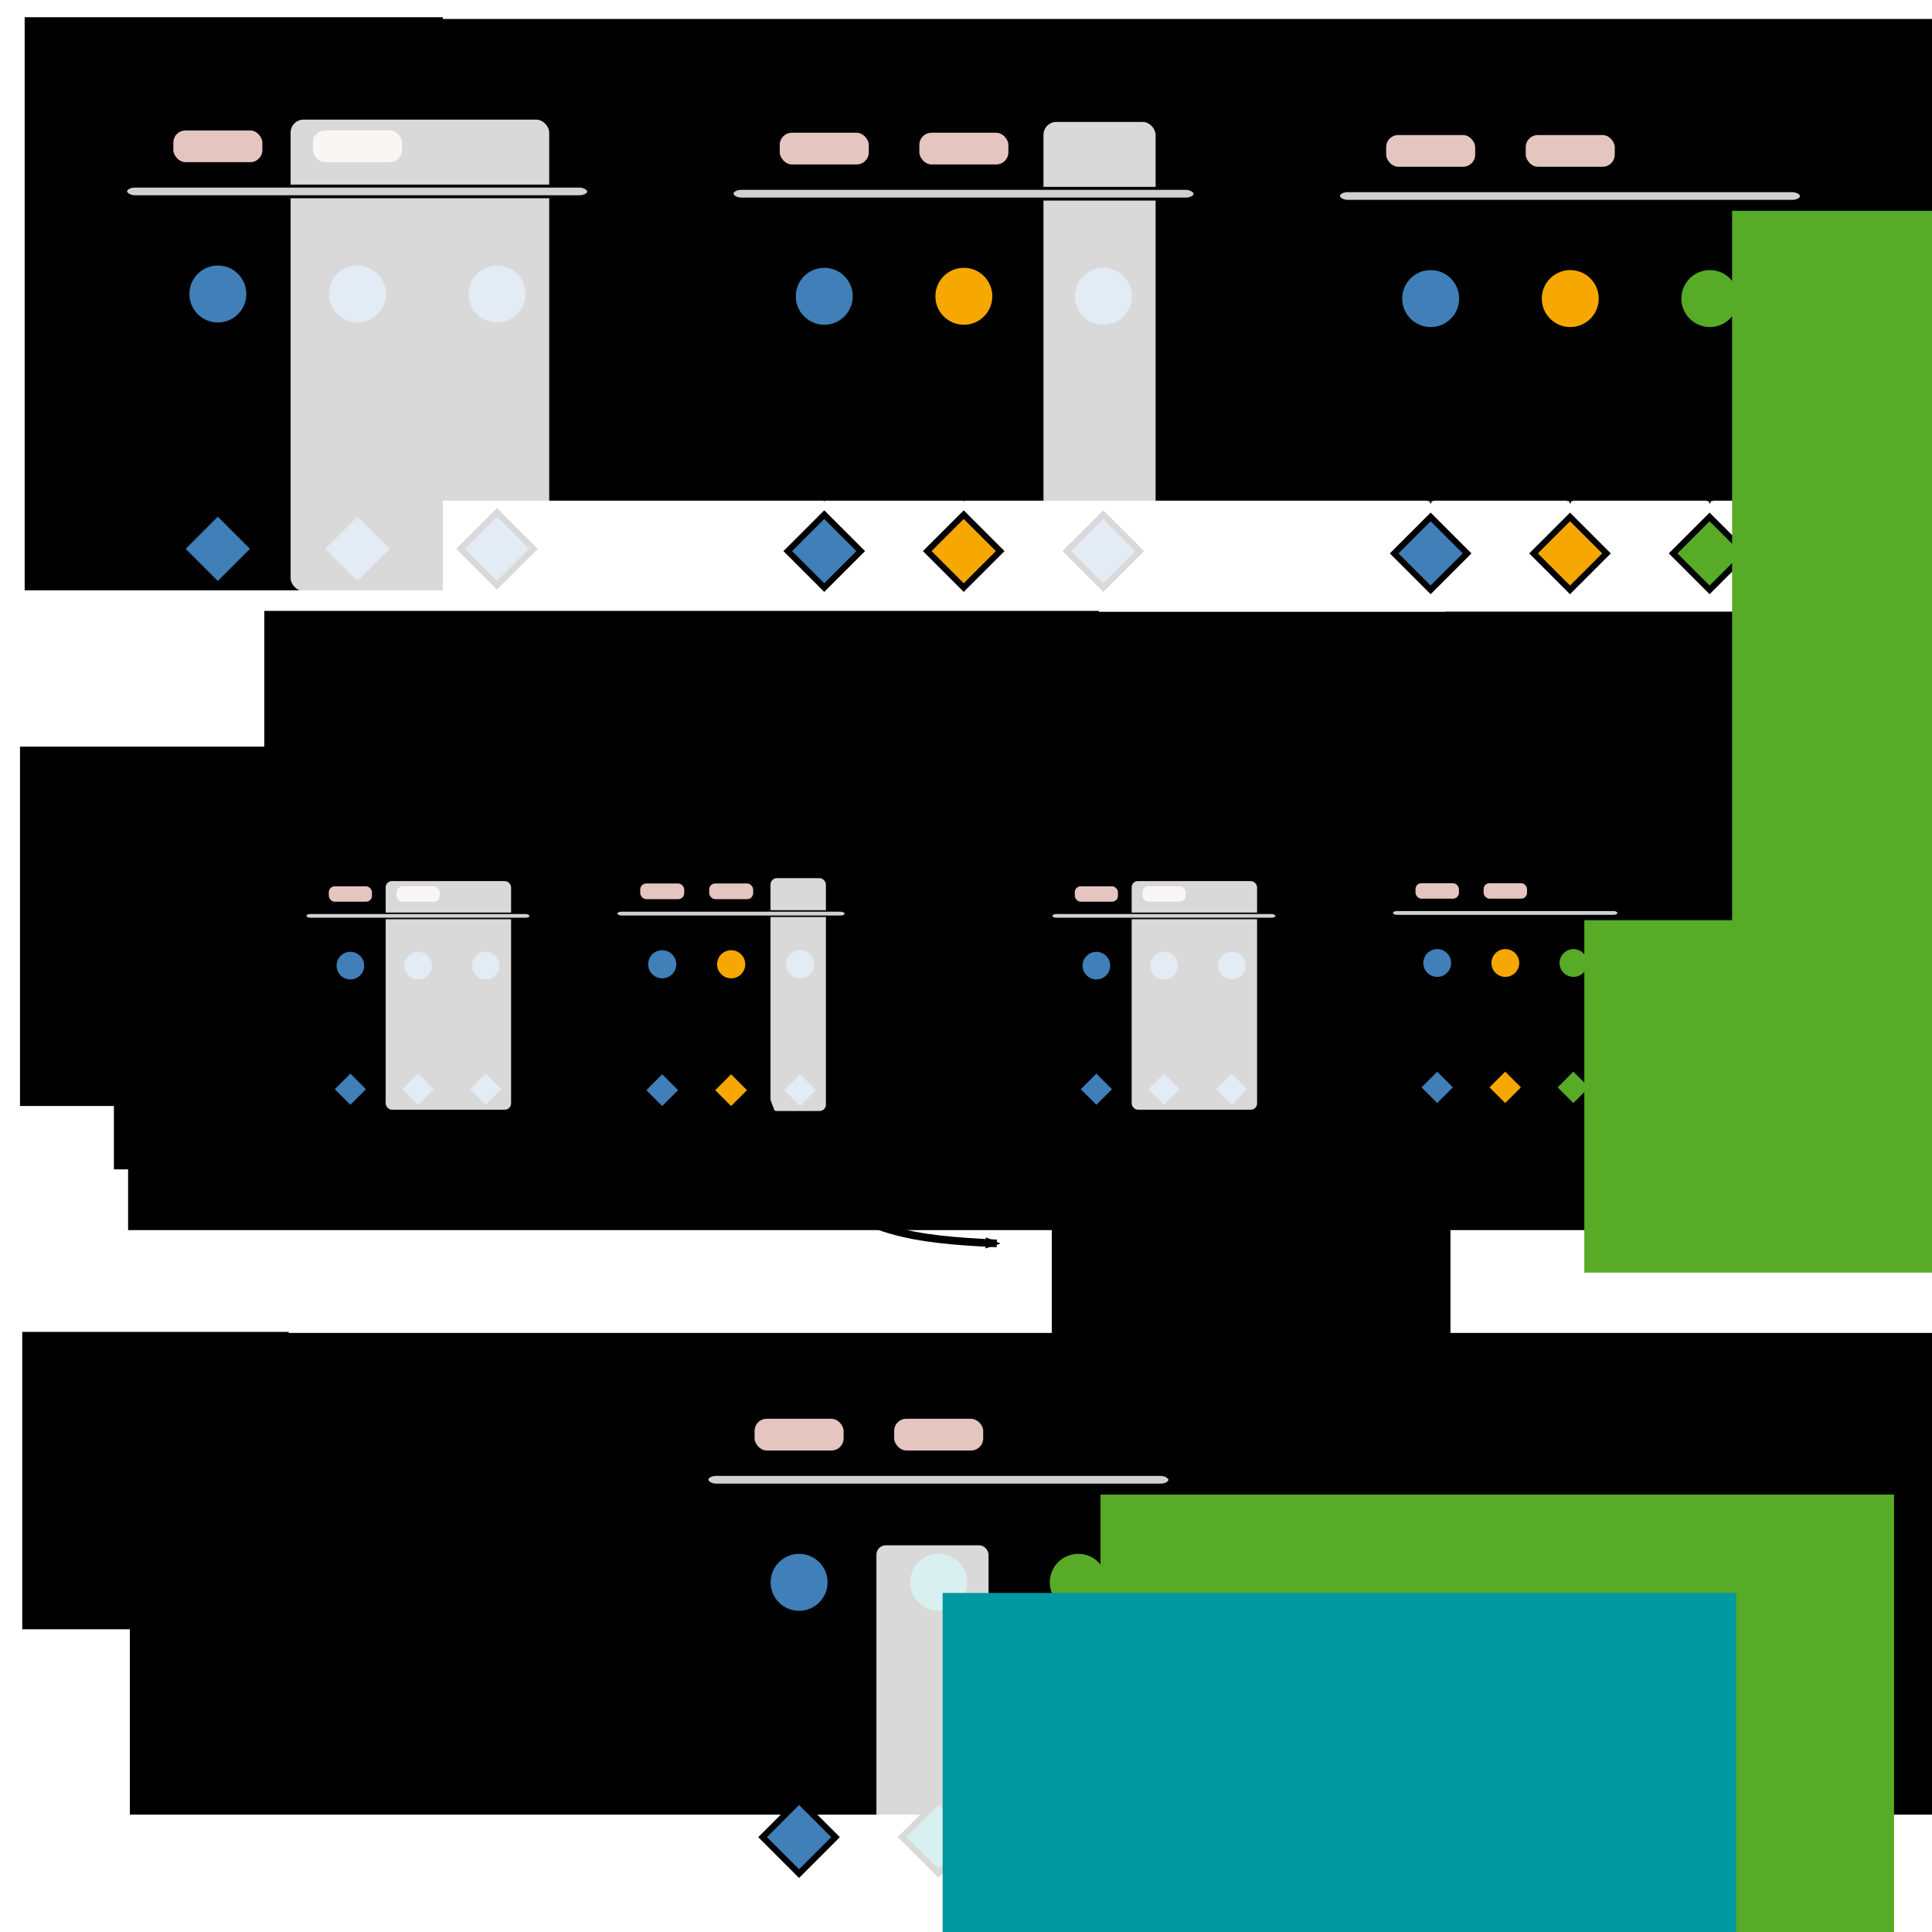 <?xml version="1.0" encoding="UTF-8" standalone="no"?>
<!-- Created with Inkscape (http://www.inkscape.org/) -->

<svg
   xmlns:dc="http://purl.org/dc/elements/1.1/"
   xmlns:cc="http://creativecommons.org/ns#"
   xmlns:rdf="http://www.w3.org/1999/02/22-rdf-syntax-ns#"
   xmlns:svg="http://www.w3.org/2000/svg"
   xmlns="http://www.w3.org/2000/svg"
   xmlns:sodipodi="http://sodipodi.sourceforge.net/DTD/sodipodi-0.dtd"
   xmlns:inkscape="http://www.inkscape.org/namespaces/inkscape"
   width="7in"
   height="7in"
   viewBox="0 0 630 630"
   id="svg2"
   version="1.1"
   inkscape:version="0.91 r13725"
   sodipodi:docname="figure_concept.svg"
   inkscape:export-filename="/Users/jwirbel/Documents/combiMS/figures/figure_1_test.png"
   inkscape:export-xdpi="360"
   inkscape:export-ydpi="360">
  <defs
     id="defs4">
    <marker
       inkscape:stockid="Arrow2Mend"
       orient="auto"
       refY="0.0"
       refX="0.0"
       id="marker11354"
       style="overflow:visible;"
       inkscape:isstock="true">
      <path
         id="path11356"
         style="fill-rule:evenodd;stroke-width:0.625;stroke-linejoin:round;stroke:#000000;stroke-opacity:1;fill:#000000;fill-opacity:1"
         d="M 8.719,4.034 L -2.207,0.016 L 8.719,-4.002 C 6.973,-1.63 6.983,1.616 8.719,4.034 z "
         transform="scale(0.6) rotate(180) translate(0,0)" />
    </marker>
    <marker
       inkscape:isstock="true"
       style="overflow:visible;"
       id="marker9398"
       refX="0.0"
       refY="0.0"
       orient="auto"
       inkscape:stockid="Arrow2Mend">
      <path
         transform="scale(0.6) rotate(180) translate(0,0)"
         d="M 8.719,4.034 L -2.207,0.016 L 8.719,-4.002 C 6.973,-1.63 6.983,1.616 8.719,4.034 z "
         style="fill-rule:evenodd;stroke-width:0.625;stroke-linejoin:round;stroke:#000000;stroke-opacity:1;fill:#000000;fill-opacity:1"
         id="path9400" />
    </marker>
    <marker
       inkscape:stockid="Arrow2Mend"
       orient="auto"
       refY="0.0"
       refX="0.0"
       id="marker8560"
       style="overflow:visible;"
       inkscape:isstock="true">
      <path
         id="path8562"
         style="fill-rule:evenodd;stroke-width:0.625;stroke-linejoin:round;stroke:#000000;stroke-opacity:1;fill:#000000;fill-opacity:1"
         d="M 8.719,4.034 L -2.207,0.016 L 8.719,-4.002 C 6.973,-1.63 6.983,1.616 8.719,4.034 z "
         transform="scale(0.6) rotate(180) translate(0,0)" />
    </marker>
    <marker
       inkscape:stockid="Arrow2Mend"
       orient="auto"
       refY="0.0"
       refX="0.0"
       id="marker8181"
       style="overflow:visible;"
       inkscape:isstock="true">
      <path
         id="path8183"
         style="fill-rule:evenodd;stroke-width:0.625;stroke-linejoin:round;stroke:#000000;stroke-opacity:1;fill:#000000;fill-opacity:1"
         d="M 8.719,4.034 L -2.207,0.016 L 8.719,-4.002 C 6.973,-1.63 6.983,1.616 8.719,4.034 z "
         transform="scale(0.6) rotate(180) translate(0,0)" />
    </marker>
    <marker
       inkscape:stockid="Arrow2Mend"
       orient="auto"
       refY="0.0"
       refX="0.0"
       id="marker7820"
       style="overflow:visible;"
       inkscape:isstock="true">
      <path
         id="path7822"
         style="fill-rule:evenodd;stroke-width:0.625;stroke-linejoin:round;stroke:#000000;stroke-opacity:1;fill:#000000;fill-opacity:1"
         d="M 8.719,4.034 L -2.207,0.016 L 8.719,-4.002 C 6.973,-1.63 6.983,1.616 8.719,4.034 z "
         transform="scale(0.6) rotate(180) translate(0,0)" />
    </marker>
    <marker
       inkscape:stockid="Arrow2Mend"
       orient="auto"
       refY="0.0"
       refX="0.0"
       id="marker7318"
       style="overflow:visible;"
       inkscape:isstock="true">
      <path
         id="path7320"
         style="fill-rule:evenodd;stroke-width:0.625;stroke-linejoin:round;stroke:#000000;stroke-opacity:1;fill:#000000;fill-opacity:1"
         d="M 8.719,4.034 L -2.207,0.016 L 8.719,-4.002 C 6.973,-1.63 6.983,1.616 8.719,4.034 z "
         transform="scale(0.6) rotate(180) translate(0,0)" />
    </marker>
    <marker
       inkscape:isstock="true"
       style="overflow:visible;"
       id="marker6973"
       refX="0.0"
       refY="0.0"
       orient="auto"
       inkscape:stockid="Arrow2Mend">
      <path
         transform="scale(0.6) rotate(180) translate(0,0)"
         d="M 8.719,4.034 L -2.207,0.016 L 8.719,-4.002 C 6.973,-1.63 6.983,1.616 8.719,4.034 z "
         style="fill-rule:evenodd;stroke-width:0.625;stroke-linejoin:round;stroke:#000000;stroke-opacity:1;fill:#000000;fill-opacity:1"
         id="path6975" />
    </marker>
    <marker
       inkscape:isstock="true"
       style="overflow:visible;"
       id="marker6608"
       refX="0.0"
       refY="0.0"
       orient="auto"
       inkscape:stockid="Arrow2Mend"
       inkscape:collect="always">
      <path
         transform="scale(0.6) rotate(180) translate(0,0)"
         d="M 8.719,4.034 L -2.207,0.016 L 8.719,-4.002 C 6.973,-1.63 6.983,1.616 8.719,4.034 z "
         style="fill-rule:evenodd;stroke-width:0.625;stroke-linejoin:round;stroke:#000000;stroke-opacity:1;fill:#000000;fill-opacity:1"
         id="path6610" />
    </marker>
    <marker
       inkscape:isstock="true"
       style="overflow:visible"
       id="marker6256"
       refX="0.0"
       refY="0.0"
       orient="auto"
       inkscape:stockid="StopL">
      <path
         transform="scale(0.8)"
         style="fill:none;fill-opacity:0.75;fill-rule:evenodd;stroke:#000000;stroke-width:1pt;stroke-opacity:1"
         d="M 0.0,5.65 L 0.0,-5.65"
         id="path6258" />
    </marker>
    <marker
       inkscape:isstock="true"
       style="overflow:visible"
       id="marker5946"
       refX="0.0"
       refY="0.0"
       orient="auto"
       inkscape:stockid="StopL">
      <path
         transform="scale(0.8)"
         style="fill:none;fill-opacity:0.75;fill-rule:evenodd;stroke:#000000;stroke-width:1pt;stroke-opacity:1"
         d="M 0.0,5.65 L 0.0,-5.65"
         id="path5948" />
    </marker>
    <marker
       inkscape:isstock="true"
       style="overflow:visible;"
       id="marker5642"
       refX="0.0"
       refY="0.0"
       orient="auto"
       inkscape:stockid="Arrow2Mend">
      <path
         transform="scale(0.6) rotate(180) translate(0,0)"
         d="M 8.719,4.034 L -2.207,0.016 L 8.719,-4.002 C 6.973,-1.63 6.983,1.616 8.719,4.034 z "
         style="fill-rule:evenodd;stroke-width:0.625;stroke-linejoin:round;stroke:#000000;stroke-opacity:1;fill:#000000;fill-opacity:1"
         id="path5644" />
    </marker>
    <marker
       inkscape:stockid="Arrow2Mend"
       orient="auto"
       refY="0.0"
       refX="0.0"
       id="marker5350"
       style="overflow:visible;"
       inkscape:isstock="true">
      <path
         id="path5352"
         style="fill-rule:evenodd;stroke-width:0.625;stroke-linejoin:round;stroke:#000000;stroke-opacity:1;fill:#000000;fill-opacity:1"
         d="M 8.719,4.034 L -2.207,0.016 L 8.719,-4.002 C 6.973,-1.63 6.983,1.616 8.719,4.034 z "
         transform="scale(0.6) rotate(180) translate(0,0)" />
    </marker>
    <marker
       inkscape:stockid="Arrow2Mend"
       orient="auto"
       refY="0.0"
       refX="0.0"
       id="marker22792"
       style="overflow:visible;"
       inkscape:isstock="true">
      <path
         id="path22794"
         style="fill-rule:evenodd;stroke-width:0.625;stroke-linejoin:round;stroke:#57ab27;stroke-opacity:1;fill:#57ab27;fill-opacity:1"
         d="M 8.719,4.034 L -2.207,0.016 L 8.719,-4.002 C 6.973,-1.63 6.983,1.616 8.719,4.034 z "
         transform="scale(0.6) rotate(180) translate(0,0)" />
    </marker>
    <marker
       inkscape:stockid="StopL"
       orient="auto"
       refY="0.0"
       refX="0.0"
       id="marker22116"
       style="overflow:visible"
       inkscape:isstock="true">
      <path
         id="path22118"
         d="M 0.0,5.65 L 0.0,-5.65"
         style="fill:none;fill-opacity:0.75;fill-rule:evenodd;stroke:#0098a1;stroke-width:1pt;stroke-opacity:1"
         transform="scale(0.8)" />
    </marker>
    <marker
       inkscape:stockid="StopL"
       orient="auto"
       refY="0.0"
       refX="0.0"
       id="marker20923"
       style="overflow:visible"
       inkscape:isstock="true">
      <path
         id="path20925"
         d="M 0.0,5.65 L 0.0,-5.65"
         style="fill:none;fill-opacity:0.75;fill-rule:evenodd;stroke:#0098a1;stroke-width:1pt;stroke-opacity:1"
         transform="scale(0.8)" />
    </marker>
    <marker
       inkscape:isstock="true"
       style="overflow:visible;"
       id="marker19195"
       refX="0.0"
       refY="0.0"
       orient="auto"
       inkscape:stockid="Arrow2Mend">
      <path
         transform="scale(0.6) rotate(180) translate(0,0)"
         d="M 8.719,4.034 L -2.207,0.016 L 8.719,-4.002 C 6.973,-1.63 6.983,1.616 8.719,4.034 z "
         style="fill-rule:evenodd;stroke-width:0.625;stroke-linejoin:round;stroke:#000000;stroke-opacity:1;fill:#000000;fill-opacity:1"
         id="path19197" />
    </marker>
    <marker
       inkscape:isstock="true"
       style="overflow:visible;"
       id="marker18819"
       refX="0.0"
       refY="0.0"
       orient="auto"
       inkscape:stockid="Arrow2Mend">
      <path
         transform="scale(0.6) rotate(180) translate(0,0)"
         d="M 8.719,4.034 L -2.207,0.016 L 8.719,-4.002 C 6.973,-1.63 6.983,1.616 8.719,4.034 z "
         style="fill-rule:evenodd;stroke-width:0.625;stroke-linejoin:round;stroke:#000000;stroke-opacity:1;fill:#000000;fill-opacity:1"
         id="path18821" />
    </marker>
    <marker
       inkscape:stockid="Arrow2Mend"
       orient="auto"
       refY="0.0"
       refX="0.0"
       id="marker18437"
       style="overflow:visible;"
       inkscape:isstock="true">
      <path
         id="path18439"
         style="fill-rule:evenodd;stroke-width:0.625;stroke-linejoin:round;stroke:#000000;stroke-opacity:1;fill:#000000;fill-opacity:1"
         d="M 8.719,4.034 L -2.207,0.016 L 8.719,-4.002 C 6.973,-1.63 6.983,1.616 8.719,4.034 z "
         transform="scale(0.6) rotate(180) translate(0,0)" />
    </marker>
    <marker
       inkscape:isstock="true"
       style="overflow:visible"
       id="marker16531"
       refX="0.0"
       refY="0.0"
       orient="auto"
       inkscape:stockid="StopL">
      <path
         transform="scale(0.8)"
         style="fill:none;fill-opacity:0.75;fill-rule:evenodd;stroke:#f6a800;stroke-width:1pt;stroke-opacity:1"
         d="M 0.0,5.65 L 0.0,-5.65"
         id="path16533" />
    </marker>
    <marker
       inkscape:stockid="Arrow2Mend"
       orient="auto"
       refY="0.0"
       refX="0.0"
       id="marker16133"
       style="overflow:visible;"
       inkscape:isstock="true">
      <path
         id="path16135"
         style="fill-rule:evenodd;stroke-width:0.625;stroke-linejoin:round;stroke:#57ab27;stroke-opacity:1;fill:#57ab27;fill-opacity:1"
         d="M 8.719,4.034 L -2.207,0.016 L 8.719,-4.002 C 6.973,-1.63 6.983,1.616 8.719,4.034 z "
         transform="scale(0.6) rotate(180) translate(0,0)" />
    </marker>
    <marker
       inkscape:stockid="StopL"
       orient="auto"
       refY="0.0"
       refX="0.0"
       id="marker15781"
       style="overflow:visible"
       inkscape:isstock="true">
      <path
         id="path15783"
         d="M 0.0,5.65 L 0.0,-5.65"
         style="fill:none;fill-opacity:0.75;fill-rule:evenodd;stroke:#0098a1;stroke-width:1pt;stroke-opacity:1"
         transform="scale(0.8)" />
    </marker>
    <marker
       inkscape:stockid="Arrow2Mend"
       orient="auto"
       refY="0.0"
       refX="0.0"
       id="marker15098"
       style="overflow:visible;"
       inkscape:isstock="true">
      <path
         id="path15100"
         style="fill-rule:evenodd;stroke-width:0.625;stroke-linejoin:round;stroke:#57ab27;stroke-opacity:1;fill:#57ab27;fill-opacity:1"
         d="M 8.719,4.034 L -2.207,0.016 L 8.719,-4.002 C 6.973,-1.63 6.983,1.616 8.719,4.034 z "
         transform="scale(0.6) rotate(180) translate(0,0)" />
    </marker>
    <marker
       inkscape:stockid="StopL"
       orient="auto"
       refY="0.0"
       refX="0.0"
       id="marker10096"
       style="overflow:visible"
       inkscape:isstock="true">
      <path
         id="path10098"
         d="M 0.0,5.65 L 0.0,-5.65"
         style="fill:none;fill-opacity:0.75;fill-rule:evenodd;stroke:#f6a800;stroke-width:1pt;stroke-opacity:1"
         transform="scale(0.8)" />
    </marker>
    <marker
       inkscape:stockid="Arrow2Mend"
       orient="auto"
       refY="0.0"
       refX="0.0"
       id="marker9756"
       style="overflow:visible;"
       inkscape:isstock="true">
      <path
         id="path9758"
         style="fill-rule:evenodd;stroke-width:0.625;stroke-linejoin:round;stroke:#f6a800;stroke-opacity:1;fill:#f6a800;fill-opacity:1"
         d="M 8.719,4.034 L -2.207,0.016 L 8.719,-4.002 C 6.973,-1.63 6.983,1.616 8.719,4.034 z "
         transform="scale(0.6) rotate(180) translate(0,0)" />
    </marker>
    <marker
       inkscape:isstock="true"
       style="overflow:visible;"
       id="marker9440"
       refX="0.0"
       refY="0.0"
       orient="auto"
       inkscape:stockid="Arrow2Mend">
      <path
         transform="scale(0.6) rotate(180) translate(0,0)"
         d="M 8.719,4.034 L -2.207,0.016 L 8.719,-4.002 C 6.973,-1.63 6.983,1.616 8.719,4.034 z "
         style="fill-rule:evenodd;stroke-width:0.625;stroke-linejoin:round;stroke:#57ab27;stroke-opacity:1;fill:#57ab27;fill-opacity:1"
         id="path9442" />
    </marker>
    <marker
       inkscape:isstock="true"
       style="overflow:visible;"
       id="marker6982"
       refX="0.0"
       refY="0.0"
       orient="auto"
       inkscape:stockid="Arrow2Mend">
      <path
         transform="scale(0.6) rotate(180) translate(0,0)"
         d="M 8.719,4.034 L -2.207,0.016 L 8.719,-4.002 C 6.973,-1.63 6.983,1.616 8.719,4.034 z "
         style="fill-rule:evenodd;stroke-width:0.625;stroke-linejoin:round;stroke:#000000;stroke-opacity:1;fill:#000000;fill-opacity:1"
         id="path6984" />
    </marker>
    <marker
       inkscape:isstock="true"
       style="overflow:visible;"
       id="marker6240"
       refX="0.0"
       refY="0.0"
       orient="auto"
       inkscape:stockid="Arrow2Mend"
       inkscape:collect="always">
      <path
         transform="scale(0.6) rotate(180) translate(0,0)"
         d="M 8.719,4.034 L -2.207,0.016 L 8.719,-4.002 C 6.973,-1.63 6.983,1.616 8.719,4.034 z "
         style="fill-rule:evenodd;stroke-width:0.625;stroke-linejoin:round;stroke:#000000;stroke-opacity:1;fill:#000000;fill-opacity:1"
         id="path6242" />
    </marker>
    <marker
       inkscape:isstock="true"
       style="overflow:visible;"
       id="marker5682"
       refX="0.0"
       refY="0.0"
       orient="auto"
       inkscape:stockid="Arrow2Mend"
       inkscape:collect="always">
      <path
         transform="scale(0.6) rotate(180) translate(0,0)"
         d="M 8.719,4.034 L -2.207,0.016 L 8.719,-4.002 C 6.973,-1.63 6.983,1.616 8.719,4.034 z "
         style="fill-rule:evenodd;stroke-width:0.625;stroke-linejoin:round;stroke:#000000;stroke-opacity:1;fill:#000000;fill-opacity:1"
         id="path5684" />
    </marker>
    <marker
       inkscape:stockid="Arrow2Mstart"
       orient="auto"
       refY="0.0"
       refX="0.0"
       id="Arrow2Mstart"
       style="overflow:visible"
       inkscape:isstock="true">
      <path
         id="path4247"
         style="fill-rule:evenodd;stroke-width:0.625;stroke-linejoin:round;stroke:#000000;stroke-opacity:1;fill:#000000;fill-opacity:1"
         d="M 8.719,4.034 L -2.207,0.016 L 8.719,-4.002 C 6.973,-1.63 6.983,1.616 8.719,4.034 z "
         transform="scale(0.6) translate(0,0)" />
    </marker>
    <marker
       inkscape:stockid="StopL"
       orient="auto"
       refY="0.0"
       refX="0.0"
       id="marker16738"
       style="overflow:visible"
       inkscape:isstock="true">
      <path
         id="path16740"
         d="M 0.0,5.65 L 0.0,-5.65"
         style="fill:none;fill-opacity:0.75;fill-rule:evenodd;stroke:#000000;stroke-width:1pt;stroke-opacity:1"
         transform="scale(0.8)" />
    </marker>
    <marker
       inkscape:stockid="Arrow2Mend"
       orient="auto"
       refY="0.0"
       refX="0.0"
       id="marker15011"
       style="overflow:visible;"
       inkscape:isstock="true">
      <path
         id="path15013"
         style="fill-rule:evenodd;stroke-width:0.625;stroke-linejoin:round;stroke:#0098a1;stroke-opacity:1;fill:#0098a1;fill-opacity:1"
         d="M 8.719,4.034 L -2.207,0.016 L 8.719,-4.002 C 6.973,-1.63 6.983,1.616 8.719,4.034 z "
         transform="scale(0.6) rotate(180) translate(0,0)" />
    </marker>
    <marker
       inkscape:stockid="Arrow2Mend"
       orient="auto"
       refY="0.0"
       refX="0.0"
       id="marker14490"
       style="overflow:visible;"
       inkscape:isstock="true">
      <path
         id="path14492"
         style="fill-rule:evenodd;stroke-width:0.625;stroke-linejoin:round;stroke:#000000;stroke-opacity:1;fill:#000000;fill-opacity:1"
         d="M 8.719,4.034 L -2.207,0.016 L 8.719,-4.002 C 6.973,-1.63 6.983,1.616 8.719,4.034 z "
         transform="scale(0.6) rotate(180) translate(0,0)" />
    </marker>
    <marker
       inkscape:stockid="Arrow2Mend"
       orient="auto"
       refY="0.0"
       refX="0.0"
       id="marker13996"
       style="overflow:visible;"
       inkscape:isstock="true">
      <path
         id="path13998"
         style="fill-rule:evenodd;stroke-width:0.625;stroke-linejoin:round;stroke:#000000;stroke-opacity:1;fill:none;fill-opacity:1"
         d="M 8.719,4.034 L -2.207,0.016 L 8.719,-4.002 C 6.973,-1.63 6.983,1.616 8.719,4.034 z "
         transform="scale(0.6) rotate(180) translate(0,0)" />
    </marker>
    <marker
       inkscape:isstock="true"
       style="overflow:visible"
       id="marker13794"
       refX="0.0"
       refY="0.0"
       orient="auto"
       inkscape:stockid="StopL">
      <path
         transform="scale(0.8)"
         style="fill:none;fill-opacity:0.75;fill-rule:evenodd;stroke:#f6a800;stroke-width:1pt;stroke-opacity:1"
         d="M 0.0,5.65 L 0.0,-5.65"
         id="path13796" />
    </marker>
    <marker
       inkscape:isstock="true"
       style="overflow:visible;"
       id="marker11760"
       refX="0.0"
       refY="0.0"
       orient="auto"
       inkscape:stockid="Arrow2Mend">
      <path
         transform="scale(0.6) rotate(180) translate(0,0)"
         d="M 8.719,4.034 L -2.207,0.016 L 8.719,-4.002 C 6.973,-1.63 6.983,1.616 8.719,4.034 z "
         style="fill-rule:evenodd;stroke-width:0.625;stroke-linejoin:round;stroke:#000000;stroke-opacity:1;fill:#000000;fill-opacity:1"
         id="path11762" />
    </marker>
    <marker
       inkscape:isstock="true"
       style="overflow:visible"
       id="marker11600"
       refX="0.0"
       refY="0.0"
       orient="auto"
       inkscape:stockid="StopL">
      <path
         transform="scale(0.8)"
         style="fill:none;fill-opacity:0.75;fill-rule:evenodd;stroke:#000000;stroke-width:1pt;stroke-opacity:1"
         d="M 0.0,5.65 L 0.0,-5.65"
         id="path11602" />
    </marker>
    <marker
       inkscape:isstock="true"
       style="overflow:visible;"
       id="marker11392"
       refX="0.0"
       refY="0.0"
       orient="auto"
       inkscape:stockid="Arrow2Mend">
      <path
         transform="scale(0.6) rotate(180) translate(0,0)"
         d="M 8.719,4.034 L -2.207,0.016 L 8.719,-4.002 C 6.973,-1.63 6.983,1.616 8.719,4.034 z "
         style="fill-rule:evenodd;stroke-width:0.625;stroke-linejoin:round;stroke:#000000;stroke-opacity:1;fill:#000000;fill-opacity:1"
         id="path11394" />
    </marker>
    <marker
       inkscape:stockid="Arrow2Mend"
       orient="auto"
       refY="0.0"
       refX="0.0"
       id="marker10772"
       style="overflow:visible;"
       inkscape:isstock="true">
      <path
         id="path10774"
         style="fill-rule:evenodd;stroke-width:0.625;stroke-linejoin:round;stroke:#000000;stroke-opacity:1;fill:#000000;fill-opacity:1"
         d="M 8.719,4.034 L -2.207,0.016 L 8.719,-4.002 C 6.973,-1.63 6.983,1.616 8.719,4.034 z "
         transform="scale(0.6) rotate(180) translate(0,0)" />
    </marker>
    <marker
       inkscape:isstock="true"
       style="overflow:visible;"
       id="marker10521"
       refX="0.0"
       refY="0.0"
       orient="auto"
       inkscape:stockid="Arrow2Mend">
      <path
         transform="scale(0.6) rotate(180) translate(0,0)"
         d="M 8.719,4.034 L -2.207,0.016 L 8.719,-4.002 C 6.973,-1.63 6.983,1.616 8.719,4.034 z "
         style="fill-rule:evenodd;stroke-width:0.625;stroke-linejoin:round;stroke:#000000;stroke-opacity:1;fill:#000000;fill-opacity:1"
         id="path10523" />
    </marker>
    <marker
       inkscape:stockid="StopM"
       orient="auto"
       refY="0.0"
       refX="0.0"
       id="StopM"
       style="overflow:visible"
       inkscape:isstock="true">
      <path
         id="path4395"
         d="M 0.0,5.65 L 0.0,-5.65"
         style="fill:none;fill-opacity:0.75;fill-rule:evenodd;stroke:#000000;stroke-width:1pt;stroke-opacity:1"
         transform="scale(0.4)" />
    </marker>
    <marker
       inkscape:stockid="StopL"
       orient="auto"
       refY="0.0"
       refX="0.0"
       id="StopL"
       style="overflow:visible"
       inkscape:isstock="true">
      <path
         id="path4392"
         d="M 0.0,5.65 L 0.0,-5.65"
         style="fill:none;fill-opacity:0.75;fill-rule:evenodd;stroke:#000000;stroke-width:1pt;stroke-opacity:1"
         transform="scale(0.8)" />
    </marker>
    <marker
       inkscape:isstock="true"
       style="overflow:visible;"
       id="marker6627"
       refX="0.0"
       refY="0.0"
       orient="auto"
       inkscape:stockid="Arrow2Mend">
      <path
         transform="scale(0.6) rotate(180) translate(0,0)"
         d="M 8.719,4.034 L -2.207,0.016 L 8.719,-4.002 C 6.973,-1.63 6.983,1.616 8.719,4.034 z "
         style="fill-rule:evenodd;stroke-width:0.625;stroke-linejoin:round;stroke:#000000;stroke-opacity:1;fill:#000000;fill-opacity:1"
         id="path6629" />
    </marker>
    <marker
       inkscape:stockid="DiamondS"
       orient="auto"
       refY="0.0"
       refX="0.0"
       id="DiamondS"
       style="overflow:visible"
       inkscape:isstock="true">
      <path
         id="path4308"
         d="M 0,-7.071 L -7.071,0 L 0,7.071 L 7.071,0 L 0,-7.071 z "
         style="fill-rule:evenodd;stroke:#000000;stroke-width:1pt;stroke-opacity:1;fill:#000000;fill-opacity:1"
         transform="scale(0.2)" />
    </marker>
    <marker
       inkscape:stockid="Arrow2Mend"
       orient="auto"
       refY="0.0"
       refX="0.0"
       id="marker4957"
       style="overflow:visible;"
       inkscape:isstock="true">
      <path
         id="path4959"
         style="fill-rule:evenodd;stroke-width:0.625;stroke-linejoin:round;stroke:#000000;stroke-opacity:1;fill:#000000;fill-opacity:1"
         d="M 8.719,4.034 L -2.207,0.016 L 8.719,-4.002 C 6.973,-1.63 6.983,1.616 8.719,4.034 z "
         transform="scale(0.6) rotate(180) translate(0,0)" />
    </marker>
    <marker
       inkscape:stockid="Arrow2Send"
       orient="auto"
       refY="0.0"
       refX="0.0"
       id="Arrow2Send"
       style="overflow:visible;"
       inkscape:isstock="true">
      <path
         id="path4256"
         style="fill-rule:evenodd;stroke-width:0.625;stroke-linejoin:round;stroke:#000000;stroke-opacity:1;fill:#000000;fill-opacity:1"
         d="M 8.719,4.034 L -2.207,0.016 L 8.719,-4.002 C 6.973,-1.63 6.983,1.616 8.719,4.034 z "
         transform="scale(0.3) rotate(180) translate(-2.3,0)" />
    </marker>
    <marker
       inkscape:stockid="Arrow1Send"
       orient="auto"
       refY="0.0"
       refX="0.0"
       id="Arrow1Send"
       style="overflow:visible;"
       inkscape:isstock="true">
      <path
         id="path4238"
         d="M 0.0,0.0 L 5.0,-5.0 L -12.5,0.0 L 5.0,5.0 L 0.0,0.0 z "
         style="fill-rule:evenodd;stroke:#000000;stroke-width:1pt;stroke-opacity:1;fill:#000000;fill-opacity:1"
         transform="scale(0.2) rotate(180) translate(6,0)" />
    </marker>
    <marker
       inkscape:stockid="Arrow1Mend"
       orient="auto"
       refY="0.0"
       refX="0.0"
       id="Arrow1Mend"
       style="overflow:visible;"
       inkscape:isstock="true">
      <path
         id="path4232"
         d="M 0.0,0.0 L 5.0,-5.0 L -12.5,0.0 L 5.0,5.0 L 0.0,0.0 z "
         style="fill-rule:evenodd;stroke:#000000;stroke-width:1pt;stroke-opacity:1;fill:#000000;fill-opacity:1"
         transform="scale(0.4) rotate(180) translate(10,0)" />
    </marker>
    <marker
       inkscape:stockid="Arrow1Lend"
       orient="auto"
       refY="0.0"
       refX="0.0"
       id="Arrow1Lend"
       style="overflow:visible;"
       inkscape:isstock="true">
      <path
         id="path4226"
         d="M 0.0,0.0 L 5.0,-5.0 L -12.5,0.0 L 5.0,5.0 L 0.0,0.0 z "
         style="fill-rule:evenodd;stroke:#000000;stroke-width:1pt;stroke-opacity:1;fill:#000000;fill-opacity:1"
         transform="scale(0.8) rotate(180) translate(12.5,0)" />
    </marker>
    <clipPath
       clipPathUnits="userSpaceOnUse"
       id="clipPath18403">
      <rect
         style="opacity:0.3;fill:#57ab27;fill-opacity:1;stroke:#57ab27;stroke-width:3;stroke-linecap:round;stroke-linejoin:miter;stroke-miterlimit:4;stroke-dasharray:none;stroke-dashoffset:0;stroke-opacity:1"
         id="rect18405"
         width="34.296"
         height="45.377"
         x="665.165"
         y="631.616"
         rx="0"
         ry="0" />
    </clipPath>
  </defs>
  <sodipodi:namedview
     id="base"
     pagecolor="#ffffff"
     bordercolor="#666666"
     borderopacity="1.0"
     inkscape:pageopacity="0.0"
     inkscape:pageshadow="2"
     inkscape:zoom="1.3401357"
     inkscape:cx="323.38155"
     inkscape:cy="256.69524"
     inkscape:document-units="px"
     inkscape:current-layer="layer1"
     showgrid="false"
     units="in"
     showborder="true"
     inkscape:snap-text-baseline="false"
     inkscape:window-width="1665"
     inkscape:window-height="1234"
     inkscape:window-x="112"
     inkscape:window-y="0"
     inkscape:window-maximized="0" />
  <g
     inkscape:label="Layer 1"
     inkscape:groupmode="layer"
     id="layer1"
     transform="translate(0,-422.362)">
    <flowRoot
       xml:space="preserve"
       id="flowRoot4136"
       style="font-style:normal;font-weight:normal;font-size:40px;line-height:125%;font-family:sans-serif;letter-spacing:0px;word-spacing:0px;fill:#000000;fill-opacity:1;stroke:none;stroke-width:1px;stroke-linecap:butt;stroke-linejoin:miter;stroke-opacity:1"
       transform="translate(4,425.279)"><flowRegion
         id="flowRegion4138"><rect
           id="rect4140"
           width="136.371"
           height="186.878"
           x="4.041"
           y="2.695" /></flowRegion><flowPara
         id="flowPara4142"
         style="font-style:normal;font-variant:normal;font-weight:bold;font-stretch:normal;font-size:17.5px;font-family:sans-serif;-inkscape-font-specification:'sans-serif Bold'">A</flowPara></flowRoot>    <flowRoot
       xml:space="preserve"
       id="flowRoot4144"
       style="font-style:normal;font-weight:normal;font-size:40px;line-height:125%;font-family:sans-serif;letter-spacing:0px;word-spacing:0px;fill:#000000;fill-opacity:1;stroke:none;stroke-width:1px;stroke-linecap:butt;stroke-linejoin:miter;stroke-opacity:1"
       transform="translate(-74.292,540.908)"><flowRegion
         id="flowRegion4146"><rect
           id="rect4148"
           width="121.218"
           height="117.178"
           x="80.812"
           y="124.924" /></flowRegion><flowPara
         id="flowPara4150"
         style="font-style:normal;font-variant:normal;font-weight:bold;font-stretch:normal;font-size:17.5px;font-family:sans-serif;-inkscape-font-specification:'sans-serif Bold'">B</flowPara></flowRoot>    <flowRoot
       xml:space="preserve"
       id="flowRoot4152"
       style="font-style:normal;font-weight:normal;font-size:40px;line-height:125%;font-family:sans-serif;letter-spacing:0px;word-spacing:0px;fill:#000000;fill-opacity:1;stroke:none;stroke-width:1px;stroke-linecap:butt;stroke-linejoin:miter;stroke-opacity:1"
       transform="translate(-281.649,704.474)"><flowRegion
         id="flowRegion4154"><rect
           id="rect4156"
           width="86.873"
           height="96.975"
           x="288.904"
           y="152.198" /></flowRegion><flowPara
         id="flowPara4158"
         style="font-style:normal;font-variant:normal;font-weight:bold;font-stretch:normal;font-size:17.5px;font-family:sans-serif;-inkscape-font-specification:'sans-serif Bold'">C</flowPara></flowRoot>    <flowRoot
       xml:space="preserve"
       id="flowRoot4160"
       style="font-style:normal;font-weight:normal;font-size:40px;line-height:125%;font-family:sans-serif;letter-spacing:0px;word-spacing:0px;fill:#000000;fill-opacity:1;stroke:none;stroke-width:1px;stroke-linecap:butt;stroke-linejoin:miter;stroke-opacity:1"
       transform="translate(-12.638,299.583)"><flowRegion
         id="flowRegion4162"><rect
           id="rect4164"
           width="603.566"
           height="157.079"
           x="53.538"
           y="128.964" /></flowRegion><flowPara
         id="flowPara4166"
         style="font-style:normal;font-variant:normal;font-weight:normal;font-stretch:normal;font-size:17.5px;font-family:Helvetica;-inkscape-font-specification:Helvetica">Identify subgroup networks</flowPara></flowRoot>    <flowRoot
       xml:space="preserve"
       id="flowRoot17003"
       style="font-style:normal;font-weight:normal;font-size:40px;line-height:125%;font-family:sans-serif;letter-spacing:0px;word-spacing:0px;fill:#000000;fill-opacity:1;stroke:none;stroke-width:1px;stroke-linecap:butt;stroke-linejoin:miter;stroke-opacity:1"
       transform="translate(26.903,442.277)"><flowRegion
         id="flowRegion17005"><rect
           id="rect17007"
           width="272.143"
           height="73.571"
           x="59.286"
           y="179.286" /></flowRegion><flowPara
         id="flowPara17009"
         style="font-style:normal;font-variant:normal;font-weight:normal;font-stretch:normal;font-size:17.5px;font-family:Helvetica;-inkscape-font-specification:Helvetica">Healthy</flowPara></flowRoot>    <flowRoot
       transform="translate(241.546,442.576)"
       style="font-style:normal;font-weight:normal;font-size:40px;line-height:125%;font-family:sans-serif;letter-spacing:0px;word-spacing:0px;fill:#000000;fill-opacity:1;stroke:none;stroke-width:1px;stroke-linecap:butt;stroke-linejoin:miter;stroke-opacity:1"
       id="flowRoot17011"
       xml:space="preserve"><flowRegion
         id="flowRegion17013"><rect
           y="179.286"
           x="59.286"
           height="73.571"
           width="272.143"
           id="rect17015" /></flowRegion><flowPara
         style="font-style:normal;font-variant:normal;font-weight:normal;font-stretch:normal;font-size:17.5px;font-family:Helvetica;-inkscape-font-specification:Helvetica"
         id="flowPara17017">MS</flowPara></flowRoot>    <flowRoot
       xml:space="preserve"
       id="flowRoot17019"
       style="font-style:normal;font-weight:normal;font-size:40px;line-height:125%;font-family:sans-serif;letter-spacing:0px;word-spacing:0px;fill:#000000;fill-opacity:1;stroke:none;stroke-width:1px;stroke-linecap:butt;stroke-linejoin:miter;stroke-opacity:1"
       transform="translate(411.987,442.576)"><flowRegion
         id="flowRegion17021"><rect
           id="rect17023"
           width="272.143"
           height="73.571"
           x="59.286"
           y="179.286" /></flowRegion><flowPara
         id="flowPara17025"
         style="font-style:normal;font-variant:normal;font-weight:normal;font-stretch:normal;font-size:17.5px;font-family:Helvetica;-inkscape-font-specification:Helvetica">MS + drug</flowPara></flowRoot>    <flowRoot
       transform="translate(-11.765,537.44)"
       style="font-style:normal;font-weight:normal;font-size:17.5px;line-height:125%;font-family:Helvetica;letter-spacing:0px;word-spacing:0px;fill:#000000;fill-opacity:1;stroke:none;stroke-width:1px;stroke-linecap:butt;stroke-linejoin:miter;stroke-opacity:1;-inkscape-font-specification:'Helvetica, Normal';font-stretch:normal;font-variant:normal;text-anchor:start;text-align:start;writing-mode:lr;"
       id="flowRoot17620"
       xml:space="preserve"><flowRegion
         id="flowRegion17622"><rect
           y="128.964"
           x="53.538"
           height="157.079"
           width="603.566"
           id="rect17624"
           style="-inkscape-font-specification:'Helvetica, Normal';font-family:Helvetica;font-weight:normal;font-style:normal;font-stretch:normal;font-variant:normal;font-size:17.5px;text-anchor:start;text-align:start;writing-mode:lr;line-height:125%;" /></flowRegion><flowPara
         id="flowPara10936">Score subgroup reactions to find co-druggable </flowPara></flowRoot>    <flowRoot
       transform="translate(-11.202,728.049)"
       style="font-style:normal;font-weight:normal;font-size:40px;line-height:125%;font-family:sans-serif;letter-spacing:0px;word-spacing:0px;fill:#000000;fill-opacity:1;stroke:none;stroke-width:1px;stroke-linecap:butt;stroke-linejoin:miter;stroke-opacity:1"
       id="flowRoot17628"
       xml:space="preserve"><flowRegion
         id="flowRegion17630"><rect
           y="128.964"
           x="53.538"
           height="157.079"
           width="603.566"
           id="rect17632" /></flowRegion><flowPara
         style="font-style:normal;font-variant:normal;font-weight:normal;font-stretch:normal;font-size:17.5px;font-family:Helvetica;-inkscape-font-specification:Helvetica"
         id="flowPara17634">Topological prediction of drug combination</flowPara></flowRoot>    <flowRoot
       xml:space="preserve"
       id="flowRoot18268"
       style="font-style:normal;font-weight:normal;font-size:40px;line-height:125%;font-family:sans-serif;letter-spacing:0px;word-spacing:0px;fill:#000000;fill-opacity:1;stroke:none;stroke-width:1px;stroke-linecap:butt;stroke-linejoin:miter;stroke-opacity:1"
       transform="translate(13.571,402.248)"><flowRegion
         id="flowRegion18270"><rect
           id="rect18272"
           width="130"
           height="75.714"
           x="23.571"
           y="325.714" /></flowRegion><flowPara
         id="flowPara18274"
         style="font-style:normal;font-variant:normal;font-weight:normal;font-stretch:normal;font-size:25px;font-family:Helvetica;-inkscape-font-specification:Helvetica">S<flowSpan
   style="font-style:normal;font-variant:normal;font-weight:normal;font-stretch:normal;font-size:25px;font-family:Helvetica;-inkscape-font-specification:Helvetica;baseline-shift:sub"
   id="flowSpan18276">I </flowSpan>=</flowPara></flowRoot>    <path
       style="fill:none;fill-rule:evenodd;stroke:#000000;stroke-width:2;stroke-linecap:butt;stroke-linejoin:miter;stroke-miterlimit:4;stroke-dasharray:none;stroke-opacity:1"
       d="m 89.143,716.467 0,60.714"
       id="path18280"
       inkscape:connector-curvature="0" />
    <path
       inkscape:connector-curvature="0"
       id="path18282"
       d="m 284.857,716.467 0,60.714"
       style="fill:none;fill-rule:evenodd;stroke:#000000;stroke-width:2;stroke-linecap:butt;stroke-linejoin:miter;stroke-miterlimit:4;stroke-dasharray:none;stroke-opacity:1" />
    <path
       style="fill:none;fill-rule:evenodd;stroke:#000000;stroke-width:2;stroke-linecap:butt;stroke-linejoin:miter;stroke-miterlimit:4;stroke-dasharray:none;stroke-opacity:1"
       d="m 332.857,716.467 0,60.714"
       id="path18284"
       inkscape:connector-curvature="0" />
    <path
       inkscape:connector-curvature="0"
       id="path18286"
       d="m 540.759,715.721 0,60.714"
       style="fill:none;fill-rule:evenodd;stroke:#000000;stroke-width:2;stroke-linecap:butt;stroke-linejoin:miter;stroke-miterlimit:4;stroke-dasharray:none;stroke-opacity:1" />
    <path
       style="fill:none;fill-rule:evenodd;stroke:#000000;stroke-width:2;stroke-linecap:butt;stroke-linejoin:miter;stroke-miterlimit:4;stroke-dasharray:none;stroke-opacity:1"
       d="m 425.957,746.825 17.857,0"
       id="path18288"
       inkscape:connector-curvature="0" />
    <path
       inkscape:connector-curvature="0"
       id="path18290"
       d="m 299.643,746.825 17.857,0"
       style="fill:none;fill-rule:evenodd;stroke:#000000;stroke-width:2;stroke-linecap:butt;stroke-linejoin:miter;stroke-miterlimit:4;stroke-dasharray:none;stroke-opacity:1" />
    <path
       style="fill:none;fill-rule:evenodd;stroke:#000000;stroke-width:2;stroke-linecap:butt;stroke-linejoin:miter;stroke-miterlimit:4;stroke-dasharray:none;stroke-opacity:1"
       d="m 178.071,746.825 17.857,0"
       id="path18292"
       inkscape:connector-curvature="0" />
    <flowRoot
       transform="translate(319.406,490.679)"
       style="font-style:normal;font-weight:normal;font-size:40px;line-height:125%;font-family:sans-serif;letter-spacing:0px;word-spacing:0px;fill:#000000;fill-opacity:1;stroke:none;stroke-width:1px;stroke-linecap:butt;stroke-linejoin:miter;stroke-opacity:1"
       id="flowRoot18294"
       xml:space="preserve"><flowRegion
         id="flowRegion18296"><rect
           y="325.714"
           x="23.571"
           height="75.714"
           width="130"
           id="rect18298" /></flowRegion><flowPara
         style="font-style:normal;font-variant:normal;font-weight:normal;font-stretch:normal;font-size:17.5px;font-family:Helvetica;-inkscape-font-specification:Helvetica"
         id="flowPara18300">S<flowSpan
   id="flowSpan18302"
   style="font-style:normal;font-variant:normal;font-weight:normal;font-stretch:normal;font-size:17.5px;font-family:Helvetica;-inkscape-font-specification:Helvetica;baseline-shift:sub">I </flowSpan>&lt; 1</flowPara></flowRoot>    <path
       style="fill:none;fill-rule:evenodd;stroke:#000000;stroke-width:2.5;stroke-linecap:butt;stroke-linejoin:miter;stroke-miterlimit:4;stroke-dasharray:none;stroke-opacity:1;marker-end:url(#marker5682)"
       d="m 487.291,759.079 c 0,0 -9.18,36.148 -20.075,47.49 -16.706,17.391 -34.755,19.769 -61.79,21.015"
       id="path18306"
       inkscape:connector-curvature="0"
       sodipodi:nodetypes="csc" />
    <g
       id="g7690">
      <g
         transform="translate(0,0.746)"
         id="g6936">
        <rect
           style="opacity:1;fill:#e5c5c0;fill-opacity:1;stroke:#000000;stroke-width:1;stroke-linecap:round;stroke-linejoin:miter;stroke-miterlimit:4;stroke-dasharray:none;stroke-opacity:1"
           id="rect4178"
           width="30.033"
           height="11.345"
           x="56.025"
           y="463.654"
           ry="4.464" />
        <circle
           style="opacity:1;fill:#407fb7;fill-opacity:1;stroke:#000000;stroke-width:2;stroke-linecap:round;stroke-linejoin:miter;stroke-miterlimit:4;stroke-dasharray:none;stroke-opacity:1"
           id="path4182"
           cx="71.041"
           cy="517.485"
           r="10.287" />
        <rect
           style="opacity:1;fill:#407fb7;fill-opacity:1;stroke:#000000;stroke-width:2;stroke-linecap:round;stroke-linejoin:miter;stroke-miterlimit:4;stroke-dasharray:none;stroke-opacity:1"
           id="rect4199"
           width="16.821"
           height="16.821"
           x="466.562"
           y="366.094"
           transform="matrix(0.707,0.707,-0.707,0.707,0,0)" />
        <path
           style="fill:none;fill-rule:evenodd;stroke:#000000;stroke-width:2;stroke-linecap:butt;stroke-linejoin:miter;stroke-miterlimit:4;stroke-dasharray:none;stroke-opacity:1;marker-end:url(#marker6240)"
           d="m 71.022,529.853 0,53.677"
           id="path4217"
           inkscape:connector-curvature="0" />
        <path
           inkscape:connector-curvature="0"
           id="path5545"
           d="m 71.022,476.33 0,26.013"
           style="fill:none;fill-rule:evenodd;stroke:#000000;stroke-width:2;stroke-linecap:butt;stroke-linejoin:miter;stroke-miterlimit:4;stroke-dasharray:none;stroke-opacity:1;marker-end:url(#marker6608)" />
      </g>
      <g
         transform="translate(45.518,0.746)"
         id="g6949">
        <rect
           ry="4.464"
           y="463.654"
           x="56.025"
           height="11.345"
           width="30.033"
           id="rect6951"
           style="opacity:1;fill:#e5c5c0;fill-opacity:1;stroke:#000000;stroke-width:1;stroke-linecap:round;stroke-linejoin:miter;stroke-miterlimit:4;stroke-dasharray:none;stroke-opacity:1" />
        <circle
           r="10.287"
           cy="517.485"
           cx="71.041"
           id="circle6953"
           style="opacity:1;fill:#407fb7;fill-opacity:1;stroke:#000000;stroke-width:2;stroke-linecap:round;stroke-linejoin:miter;stroke-miterlimit:4;stroke-dasharray:none;stroke-opacity:1" />
        <rect
           transform="matrix(0.707,0.707,-0.707,0.707,0,0)"
           y="366.094"
           x="466.562"
           height="16.821"
           width="16.821"
           id="rect6955"
           style="opacity:1;fill:#407fb7;fill-opacity:1;stroke:#000000;stroke-width:2;stroke-linecap:round;stroke-linejoin:miter;stroke-miterlimit:4;stroke-dasharray:none;stroke-opacity:1" />
        <path
           inkscape:connector-curvature="0"
           id="path6957"
           d="m 71.022,529.853 0,53.677"
           style="fill:none;fill-rule:evenodd;stroke:#000000;stroke-width:2;stroke-linecap:butt;stroke-linejoin:miter;stroke-miterlimit:4;stroke-dasharray:none;stroke-opacity:1;marker-end:url(#marker6240)" />
        <path
           style="fill:none;fill-rule:evenodd;stroke:#000000;stroke-width:2;stroke-linecap:butt;stroke-linejoin:miter;stroke-miterlimit:4;stroke-dasharray:none;stroke-opacity:1;marker-end:url(#marker6608)"
           d="m 71.022,476.33 0,26.013"
           id="path6959"
           inkscape:connector-curvature="0" />
      </g>
      <circle
         r="10.287"
         cy="518.231"
         cx="162.077"
         id="circle6965"
         style="opacity:1;fill:#407fb7;fill-opacity:1;stroke:#000000;stroke-width:2;stroke-linecap:round;stroke-linejoin:miter;stroke-miterlimit:4;stroke-dasharray:none;stroke-opacity:1" />
      <rect
         transform="matrix(0.707,0.707,-0.707,0.707,0,0)"
         y="302.25"
         x="531.462"
         height="16.821"
         width="16.821"
         id="rect6967"
         style="opacity:1;fill:#407fb7;fill-opacity:1;stroke:#000000;stroke-width:2;stroke-linecap:round;stroke-linejoin:miter;stroke-miterlimit:4;stroke-dasharray:none;stroke-opacity:1" />
      <path
         inkscape:connector-curvature="0"
         id="path6969"
         d="m 162.058,530.6 0,53.677"
         style="fill:none;fill-rule:evenodd;stroke:#000000;stroke-width:2;stroke-linecap:butt;stroke-linejoin:miter;stroke-miterlimit:4;stroke-dasharray:none;stroke-opacity:1;marker-end:url(#marker6240)" />
      <rect
         ry="4.199"
         y="461.377"
         x="94.767"
         height="153.716"
         width="84.32"
         id="rect7652"
         style="opacity:0.85;fill:#ffffff;fill-opacity:1;fill-rule:nonzero;stroke:none;stroke-width:0.4;stroke-linecap:round;stroke-linejoin:miter;stroke-miterlimit:4;stroke-dasharray:none;stroke-dashoffset:0;stroke-opacity:1" />
      <rect
         rx="3"
         ry="1.742"
         y="483.04"
         x="40.962"
         height="3.484"
         width="150.994"
         id="rect4213"
         style="opacity:1;fill:#cfd1d2;fill-opacity:1;stroke:#000000;stroke-width:0.977;stroke-linecap:round;stroke-linejoin:miter;stroke-miterlimit:4;stroke-dasharray:none;stroke-opacity:1" />
    </g>
    <g
       id="g7747"
       transform="translate(197.741,1.492)">
      <rect
         ry="4.464"
         y="463.654"
         x="56.025"
         height="11.345"
         width="30.033"
         id="rect7749"
         style="opacity:1;fill:#e5c5c0;fill-opacity:1;stroke:#000000;stroke-width:1;stroke-linecap:round;stroke-linejoin:miter;stroke-miterlimit:4;stroke-dasharray:none;stroke-opacity:1" />
      <circle
         r="10.287"
         cy="517.485"
         cx="71.041"
         id="circle7751"
         style="opacity:1;fill:#407fb7;fill-opacity:1;stroke:#000000;stroke-width:2;stroke-linecap:round;stroke-linejoin:miter;stroke-miterlimit:4;stroke-dasharray:none;stroke-opacity:1" />
      <rect
         transform="matrix(0.707,0.707,-0.707,0.707,0,0)"
         y="366.094"
         x="466.562"
         height="16.821"
         width="16.821"
         id="rect7753"
         style="opacity:1;fill:#407fb7;fill-opacity:1;stroke:#000000;stroke-width:2;stroke-linecap:round;stroke-linejoin:miter;stroke-miterlimit:4;stroke-dasharray:none;stroke-opacity:1" />
      <path
         inkscape:connector-curvature="0"
         id="path7755"
         d="m 71.022,529.853 0,53.677"
         style="fill:none;fill-rule:evenodd;stroke:#000000;stroke-width:2;stroke-linecap:butt;stroke-linejoin:miter;stroke-miterlimit:4;stroke-dasharray:none;stroke-opacity:1;marker-end:url(#marker6240)" />
      <path
         style="fill:none;fill-rule:evenodd;stroke:#000000;stroke-width:2;stroke-linecap:butt;stroke-linejoin:miter;stroke-miterlimit:4;stroke-dasharray:none;stroke-opacity:1;marker-end:url(#marker6608)"
         d="m 71.022,476.33 0,26.013"
         id="path7757"
         inkscape:connector-curvature="0" />
    </g>
    <rect
       ry="4.464"
       y="465.146"
       x="299.284"
       height="11.345"
       width="30.033"
       id="rect7761"
       style="opacity:1;fill:#e5c5c0;fill-opacity:1;stroke:#000000;stroke-width:1;stroke-linecap:round;stroke-linejoin:miter;stroke-miterlimit:4;stroke-dasharray:none;stroke-opacity:1" />
    <circle
       r="10.287"
       cy="518.977"
       cx="314.3"
       id="circle7763"
       style="opacity:1;fill:#f6a800;fill-opacity:1;stroke:#000000;stroke-width:2;stroke-linecap:round;stroke-linejoin:miter;stroke-miterlimit:4;stroke-dasharray:none;stroke-opacity:1" />
    <rect
       transform="matrix(0.707,0.707,-0.707,0.707,0,0)"
       y="195.139"
       x="639.628"
       height="16.821"
       width="16.821"
       id="rect7765"
       style="opacity:1;fill:#f6a800;fill-opacity:1;stroke:#000000;stroke-width:2;stroke-linecap:round;stroke-linejoin:miter;stroke-miterlimit:4;stroke-dasharray:none;stroke-opacity:1" />
    <path
       inkscape:connector-curvature="0"
       id="path7767"
       d="m 314.281,531.346 0,53.677"
       style="fill:none;fill-rule:evenodd;stroke:#000000;stroke-width:2;stroke-linecap:butt;stroke-linejoin:miter;stroke-miterlimit:4;stroke-dasharray:none;stroke-opacity:1;marker-end:url(#marker8560)" />
    <path
       style="fill:none;fill-rule:evenodd;stroke:#000000;stroke-width:2;stroke-linecap:butt;stroke-linejoin:miter;stroke-miterlimit:4;stroke-dasharray:none;stroke-opacity:1;marker-end:url(#marker7820)"
       d="m 314.281,477.822 0,26.013"
       id="path7769"
       inkscape:connector-curvature="0" />
    <circle
       style="opacity:1;fill:#407fb7;fill-opacity:1;stroke:#000000;stroke-width:2;stroke-linecap:round;stroke-linejoin:miter;stroke-miterlimit:4;stroke-dasharray:none;stroke-opacity:1"
       id="circle7771"
       cx="359.818"
       cy="518.977"
       r="10.287" />
    <rect
       style="opacity:1;fill:#407fb7;fill-opacity:1;stroke:#000000;stroke-width:2;stroke-linecap:round;stroke-linejoin:miter;stroke-miterlimit:4;stroke-dasharray:none;stroke-opacity:1"
       id="rect7773"
       width="16.821"
       height="16.821"
       x="671.813"
       y="162.954"
       transform="matrix(0.707,0.707,-0.707,0.707,0,0)" />
    <path
       style="fill:none;fill-rule:evenodd;stroke:#000000;stroke-width:2;stroke-linecap:butt;stroke-linejoin:miter;stroke-miterlimit:4;stroke-dasharray:none;stroke-opacity:1;marker-end:url(#marker6240)"
       d="m 359.799,531.346 0,53.677"
       id="path7775"
       inkscape:connector-curvature="0" />
    <rect
       style="opacity:0.85;fill:#ffffff;fill-opacity:1;fill-rule:nonzero;stroke:none;stroke-width:0.4;stroke-linecap:round;stroke-linejoin:miter;stroke-miterlimit:4;stroke-dasharray:none;stroke-dashoffset:0;stroke-opacity:1"
       id="rect7777"
       width="36.563"
       height="153.716"
       x="340.264"
       y="462.123"
       ry="4.199" />
    <rect
       style="opacity:1;fill:#cfd1d2;fill-opacity:1;stroke:#000000;stroke-width:0.977;stroke-linecap:round;stroke-linejoin:miter;stroke-miterlimit:4;stroke-dasharray:none;stroke-opacity:1"
       id="rect7779"
       width="150.994"
       height="3.484"
       x="238.703"
       y="483.786"
       ry="1.742"
       rx="3" />
    <g
       id="g8930">
      <g
         id="g7711"
         transform="translate(395.482,2.239)">
        <rect
           ry="4.464"
           y="463.654"
           x="56.025"
           height="11.345"
           width="30.033"
           id="rect7713"
           style="opacity:1;fill:#e5c5c0;fill-opacity:1;stroke:#000000;stroke-width:1;stroke-linecap:round;stroke-linejoin:miter;stroke-miterlimit:4;stroke-dasharray:none;stroke-opacity:1" />
        <circle
           r="10.287"
           cy="517.485"
           cx="71.041"
           id="circle7715"
           style="opacity:1;fill:#407fb7;fill-opacity:1;stroke:#000000;stroke-width:2;stroke-linecap:round;stroke-linejoin:miter;stroke-miterlimit:4;stroke-dasharray:none;stroke-opacity:1" />
        <rect
           transform="matrix(0.707,0.707,-0.707,0.707,0,0)"
           y="366.094"
           x="466.562"
           height="16.821"
           width="16.821"
           id="rect7717"
           style="opacity:1;fill:#407fb7;fill-opacity:1;stroke:#000000;stroke-width:2;stroke-linecap:round;stroke-linejoin:miter;stroke-miterlimit:4;stroke-dasharray:none;stroke-opacity:1" />
        <path
           inkscape:connector-curvature="0"
           id="path7719"
           d="m 71.022,529.853 0,53.677"
           style="fill:none;fill-rule:evenodd;stroke:#000000;stroke-width:2;stroke-linecap:butt;stroke-linejoin:miter;stroke-miterlimit:4;stroke-dasharray:none;stroke-opacity:1;marker-end:url(#marker6240)" />
        <path
           style="fill:none;fill-rule:evenodd;stroke:#000000;stroke-width:2;stroke-linecap:butt;stroke-linejoin:miter;stroke-miterlimit:4;stroke-dasharray:none;stroke-opacity:1;marker-end:url(#marker6608)"
           d="m 71.022,476.33 0,26.013"
           id="path7721"
           inkscape:connector-curvature="0" />
      </g>
      <rect
         ry="4.464"
         y="465.892"
         x="497.025"
         height="11.345"
         width="30.033"
         id="rect7725"
         style="opacity:1;fill:#e5c5c0;fill-opacity:1;stroke:#000000;stroke-width:1;stroke-linecap:round;stroke-linejoin:miter;stroke-miterlimit:4;stroke-dasharray:none;stroke-opacity:1" />
      <circle
         r="10.287"
         cy="519.723"
         cx="512.042"
         id="circle7727"
         style="opacity:1;fill:#f6a800;fill-opacity:1;stroke:#000000;stroke-width:2;stroke-linecap:round;stroke-linejoin:miter;stroke-miterlimit:4;stroke-dasharray:none;stroke-opacity:1" />
      <rect
         transform="matrix(0.707,0.707,-0.707,0.707,0,0)"
         y="55.843"
         x="779.979"
         height="16.821"
         width="16.821"
         id="rect7729"
         style="opacity:1;fill:#f6a800;fill-opacity:1;stroke:#000000;stroke-width:2;stroke-linecap:round;stroke-linejoin:miter;stroke-miterlimit:4;stroke-dasharray:none;stroke-opacity:1" />
      <path
         inkscape:connector-curvature="0"
         id="path7731"
         d="m 512.022,532.092 0,53.677"
         style="fill:none;fill-rule:evenodd;stroke:#000000;stroke-width:2;stroke-linecap:butt;stroke-linejoin:miter;stroke-miterlimit:4;stroke-dasharray:none;stroke-opacity:1;marker-end:url(#marker6240)" />
      <path
         style="fill:none;fill-rule:evenodd;stroke:#000000;stroke-width:2;stroke-linecap:butt;stroke-linejoin:miter;stroke-miterlimit:4;stroke-dasharray:none;stroke-opacity:1;marker-end:url(#marker8181)"
         d="m 512.022,478.569 0,26.013"
         id="path7733"
         inkscape:connector-curvature="0" />
      <circle
         style="opacity:1;fill:#57ab27;fill-opacity:1;stroke:#000000;stroke-width:2;stroke-linecap:round;stroke-linejoin:miter;stroke-miterlimit:4;stroke-dasharray:none;stroke-opacity:1"
         id="circle7735"
         cx="557.559"
         cy="519.723"
         r="10.287" />
      <rect
         style="opacity:1;fill:#57ab27;fill-opacity:1;stroke:#000000;stroke-width:2;stroke-linecap:round;stroke-linejoin:miter;stroke-miterlimit:4;stroke-dasharray:none;stroke-opacity:1"
         id="rect7737"
         width="16.821"
         height="16.821"
         x="812.165"
         y="23.657"
         transform="matrix(0.707,0.707,-0.707,0.707,0,0)" />
      <path
         style="fill:none;fill-rule:evenodd;stroke:#000000;stroke-width:2;stroke-linecap:butt;stroke-linejoin:miter;stroke-miterlimit:4;stroke-dasharray:none;stroke-opacity:1;marker-end:url(#marker6240)"
         d="m 557.54,532.092 0,53.677"
         id="path7739"
         inkscape:connector-curvature="0" />
      <rect
         style="opacity:1;fill:#cfd1d2;fill-opacity:1;stroke:#000000;stroke-width:0.977;stroke-linecap:round;stroke-linejoin:miter;stroke-miterlimit:4;stroke-dasharray:none;stroke-opacity:1"
         id="rect7743"
         width="150.994"
         height="3.484"
         x="436.444"
         y="484.533"
         ry="1.742"
         rx="3" />
      <flowRoot
         transform="matrix(2.359,0,0,2.147,823.573,-142.17)"
         style="font-style:normal;font-variant:normal;font-weight:normal;font-stretch:normal;font-size:10.277px;line-height:125%;font-family:EBI-Generic;-inkscape-font-specification:'EBI-Generic, Normal';text-align:start;letter-spacing:0px;word-spacing:0px;writing-mode:lr-tb;text-anchor:start;fill:#57ab27;fill-opacity:1;stroke:none;stroke-width:1px;stroke-linecap:butt;stroke-linejoin:miter;stroke-opacity:1"
         id="flowRoot8548"
         xml:space="preserve"><flowRegion
           id="flowRegion8550"><rect
             style="font-style:normal;font-variant:normal;font-weight:normal;font-stretch:normal;font-size:10.277px;line-height:125%;font-family:EBI-Generic;-inkscape-font-specification:'EBI-Generic, Normal';text-align:start;writing-mode:lr-tb;text-anchor:start;fill:#57ab27;fill-opacity:1"
             y="294.959"
             x="-109.69"
             height="109.69"
             width="109.69"
             id="rect8552" /></flowRegion><flowPara
           id="flowPara8558">u</flowPara></flowRoot>    </g>
    <g
       id="g8980"
       transform="matrix(0.485,0,0,0.485,79.802,485.901)">
      <g
         id="g8982"
         transform="translate(0,0.746)">
        <rect
           ry="4.464"
           y="463.654"
           x="56.025"
           height="11.345"
           width="30.033"
           id="rect8984"
           style="opacity:1;fill:#e5c5c0;fill-opacity:1;stroke:#000000;stroke-width:1;stroke-linecap:round;stroke-linejoin:miter;stroke-miterlimit:4;stroke-dasharray:none;stroke-opacity:1" />
        <circle
           r="10.287"
           cy="517.485"
           cx="71.041"
           id="circle8986"
           style="opacity:1;fill:#407fb7;fill-opacity:1;stroke:#000000;stroke-width:2;stroke-linecap:round;stroke-linejoin:miter;stroke-miterlimit:4;stroke-dasharray:none;stroke-opacity:1" />
        <rect
           transform="matrix(0.707,0.707,-0.707,0.707,0,0)"
           y="366.094"
           x="466.562"
           height="16.821"
           width="16.821"
           id="rect8988"
           style="opacity:1;fill:#407fb7;fill-opacity:1;stroke:#000000;stroke-width:2;stroke-linecap:round;stroke-linejoin:miter;stroke-miterlimit:4;stroke-dasharray:none;stroke-opacity:1" />
        <path
           inkscape:connector-curvature="0"
           id="path8990"
           d="m 71.022,529.853 0,53.677"
           style="fill:none;fill-rule:evenodd;stroke:#000000;stroke-width:2;stroke-linecap:butt;stroke-linejoin:miter;stroke-miterlimit:4;stroke-dasharray:none;stroke-opacity:1;marker-end:url(#marker6240)" />
        <path
           style="fill:none;fill-rule:evenodd;stroke:#000000;stroke-width:2;stroke-linecap:butt;stroke-linejoin:miter;stroke-miterlimit:4;stroke-dasharray:none;stroke-opacity:1;marker-end:url(#marker6608)"
           d="m 71.022,476.33 0,26.013"
           id="path8992"
           inkscape:connector-curvature="0" />
      </g>
      <g
         id="g8994"
         transform="translate(45.518,0.746)">
        <rect
           style="opacity:1;fill:#e5c5c0;fill-opacity:1;stroke:#000000;stroke-width:1;stroke-linecap:round;stroke-linejoin:miter;stroke-miterlimit:4;stroke-dasharray:none;stroke-opacity:1"
           id="rect8996"
           width="30.033"
           height="11.345"
           x="56.025"
           y="463.654"
           ry="4.464" />
        <circle
           style="opacity:1;fill:#407fb7;fill-opacity:1;stroke:#000000;stroke-width:2;stroke-linecap:round;stroke-linejoin:miter;stroke-miterlimit:4;stroke-dasharray:none;stroke-opacity:1"
           id="circle8998"
           cx="71.041"
           cy="517.485"
           r="10.287" />
        <rect
           style="opacity:1;fill:#407fb7;fill-opacity:1;stroke:#000000;stroke-width:2;stroke-linecap:round;stroke-linejoin:miter;stroke-miterlimit:4;stroke-dasharray:none;stroke-opacity:1"
           id="rect9000"
           width="16.821"
           height="16.821"
           x="466.562"
           y="366.094"
           transform="matrix(0.707,0.707,-0.707,0.707,0,0)" />
        <path
           style="fill:none;fill-rule:evenodd;stroke:#000000;stroke-width:2;stroke-linecap:butt;stroke-linejoin:miter;stroke-miterlimit:4;stroke-dasharray:none;stroke-opacity:1;marker-end:url(#marker6240)"
           d="m 71.022,529.853 0,53.677"
           id="path9002"
           inkscape:connector-curvature="0" />
        <path
           inkscape:connector-curvature="0"
           id="path9004"
           d="m 71.022,476.33 0,26.013"
           style="fill:none;fill-rule:evenodd;stroke:#000000;stroke-width:2;stroke-linecap:butt;stroke-linejoin:miter;stroke-miterlimit:4;stroke-dasharray:none;stroke-opacity:1;marker-end:url(#marker6608)" />
      </g>
      <circle
         style="opacity:1;fill:#407fb7;fill-opacity:1;stroke:#000000;stroke-width:2;stroke-linecap:round;stroke-linejoin:miter;stroke-miterlimit:4;stroke-dasharray:none;stroke-opacity:1"
         id="circle9006"
         cx="162.077"
         cy="518.231"
         r="10.287" />
      <rect
         style="opacity:1;fill:#407fb7;fill-opacity:1;stroke:#000000;stroke-width:2;stroke-linecap:round;stroke-linejoin:miter;stroke-miterlimit:4;stroke-dasharray:none;stroke-opacity:1"
         id="rect9008"
         width="16.821"
         height="16.821"
         x="531.462"
         y="302.25"
         transform="matrix(0.707,0.707,-0.707,0.707,0,0)" />
      <path
         style="fill:none;fill-rule:evenodd;stroke:#000000;stroke-width:2;stroke-linecap:butt;stroke-linejoin:miter;stroke-miterlimit:4;stroke-dasharray:none;stroke-opacity:1;marker-end:url(#marker6240)"
         d="m 162.058,530.6 0,53.677"
         id="path9010"
         inkscape:connector-curvature="0" />
      <rect
         style="opacity:0.85;fill:#ffffff;fill-opacity:1;fill-rule:nonzero;stroke:none;stroke-width:0.4;stroke-linecap:round;stroke-linejoin:miter;stroke-miterlimit:4;stroke-dasharray:none;stroke-dashoffset:0;stroke-opacity:1"
         id="rect9012"
         width="84.32"
         height="153.716"
         x="94.767"
         y="461.377"
         ry="4.199" />
      <rect
         style="opacity:1;fill:#cfd1d2;fill-opacity:1;stroke:#000000;stroke-width:0.977;stroke-linecap:round;stroke-linejoin:miter;stroke-miterlimit:4;stroke-dasharray:none;stroke-opacity:1"
         id="rect9014"
         width="150.994"
         height="3.484"
         x="40.962"
         y="483.04"
         ry="1.742"
         rx="3" />
    </g>
    <g
       transform="matrix(0.485,0,0,0.485,323.061,485.901)"
       id="g9016">
      <g
         transform="translate(0,0.746)"
         id="g9018">
        <rect
           style="opacity:1;fill:#e5c5c0;fill-opacity:1;stroke:#000000;stroke-width:1;stroke-linecap:round;stroke-linejoin:miter;stroke-miterlimit:4;stroke-dasharray:none;stroke-opacity:1"
           id="rect9020"
           width="30.033"
           height="11.345"
           x="56.025"
           y="463.654"
           ry="4.464" />
        <circle
           style="opacity:1;fill:#407fb7;fill-opacity:1;stroke:#000000;stroke-width:2;stroke-linecap:round;stroke-linejoin:miter;stroke-miterlimit:4;stroke-dasharray:none;stroke-opacity:1"
           id="circle9022"
           cx="71.041"
           cy="517.485"
           r="10.287" />
        <rect
           style="opacity:1;fill:#407fb7;fill-opacity:1;stroke:#000000;stroke-width:2;stroke-linecap:round;stroke-linejoin:miter;stroke-miterlimit:4;stroke-dasharray:none;stroke-opacity:1"
           id="rect9024"
           width="16.821"
           height="16.821"
           x="466.562"
           y="366.094"
           transform="matrix(0.707,0.707,-0.707,0.707,0,0)" />
        <path
           style="fill:none;fill-rule:evenodd;stroke:#000000;stroke-width:2;stroke-linecap:butt;stroke-linejoin:miter;stroke-miterlimit:4;stroke-dasharray:none;stroke-opacity:1;marker-end:url(#marker6240)"
           d="m 71.022,529.853 0,53.677"
           id="path9026"
           inkscape:connector-curvature="0" />
        <path
           inkscape:connector-curvature="0"
           id="path9028"
           d="m 71.022,476.33 0,26.013"
           style="fill:none;fill-rule:evenodd;stroke:#000000;stroke-width:2;stroke-linecap:butt;stroke-linejoin:miter;stroke-miterlimit:4;stroke-dasharray:none;stroke-opacity:1;marker-end:url(#marker6608)" />
      </g>
      <g
         transform="translate(45.518,0.746)"
         id="g9030">
        <rect
           ry="4.464"
           y="463.654"
           x="56.025"
           height="11.345"
           width="30.033"
           id="rect9032"
           style="opacity:1;fill:#e5c5c0;fill-opacity:1;stroke:#000000;stroke-width:1;stroke-linecap:round;stroke-linejoin:miter;stroke-miterlimit:4;stroke-dasharray:none;stroke-opacity:1" />
        <circle
           r="10.287"
           cy="517.485"
           cx="71.041"
           id="circle9034"
           style="opacity:1;fill:#407fb7;fill-opacity:1;stroke:#000000;stroke-width:2;stroke-linecap:round;stroke-linejoin:miter;stroke-miterlimit:4;stroke-dasharray:none;stroke-opacity:1" />
        <rect
           transform="matrix(0.707,0.707,-0.707,0.707,0,0)"
           y="366.094"
           x="466.562"
           height="16.821"
           width="16.821"
           id="rect9036"
           style="opacity:1;fill:#407fb7;fill-opacity:1;stroke:#000000;stroke-width:2;stroke-linecap:round;stroke-linejoin:miter;stroke-miterlimit:4;stroke-dasharray:none;stroke-opacity:1" />
        <path
           inkscape:connector-curvature="0"
           id="path9038"
           d="m 71.022,529.853 0,53.677"
           style="fill:none;fill-rule:evenodd;stroke:#000000;stroke-width:2;stroke-linecap:butt;stroke-linejoin:miter;stroke-miterlimit:4;stroke-dasharray:none;stroke-opacity:1;marker-end:url(#marker6240)" />
        <path
           style="fill:none;fill-rule:evenodd;stroke:#000000;stroke-width:2;stroke-linecap:butt;stroke-linejoin:miter;stroke-miterlimit:4;stroke-dasharray:none;stroke-opacity:1;marker-end:url(#marker6608)"
           d="m 71.022,476.33 0,26.013"
           id="path9040"
           inkscape:connector-curvature="0" />
      </g>
      <circle
         r="10.287"
         cy="518.231"
         cx="162.077"
         id="circle9042"
         style="opacity:1;fill:#407fb7;fill-opacity:1;stroke:#000000;stroke-width:2;stroke-linecap:round;stroke-linejoin:miter;stroke-miterlimit:4;stroke-dasharray:none;stroke-opacity:1" />
      <rect
         transform="matrix(0.707,0.707,-0.707,0.707,0,0)"
         y="302.25"
         x="531.462"
         height="16.821"
         width="16.821"
         id="rect9044"
         style="opacity:1;fill:#407fb7;fill-opacity:1;stroke:#000000;stroke-width:2;stroke-linecap:round;stroke-linejoin:miter;stroke-miterlimit:4;stroke-dasharray:none;stroke-opacity:1" />
      <path
         inkscape:connector-curvature="0"
         id="path9046"
         d="m 162.058,530.6 0,53.677"
         style="fill:none;fill-rule:evenodd;stroke:#000000;stroke-width:2;stroke-linecap:butt;stroke-linejoin:miter;stroke-miterlimit:4;stroke-dasharray:none;stroke-opacity:1;marker-end:url(#marker6240)" />
      <rect
         ry="4.199"
         y="461.377"
         x="94.767"
         height="153.716"
         width="84.32"
         id="rect9048"
         style="opacity:0.85;fill:#ffffff;fill-opacity:1;fill-rule:nonzero;stroke:none;stroke-width:0.4;stroke-linecap:round;stroke-linejoin:miter;stroke-miterlimit:4;stroke-dasharray:none;stroke-dashoffset:0;stroke-opacity:1" />
      <rect
         rx="3"
         ry="1.742"
         y="483.04"
         x="40.962"
         height="3.484"
         width="150.994"
         id="rect9050"
         style="opacity:1;fill:#cfd1d2;fill-opacity:1;stroke:#000000;stroke-width:0.977;stroke-linecap:round;stroke-linejoin:miter;stroke-miterlimit:4;stroke-dasharray:none;stroke-opacity:1" />
    </g>
    <g
       id="g9364"
       transform="matrix(0.494,0,0,0.494,83.164,480.427)">
      <g
         id="g9366"
         transform="translate(197.741,1.492)">
        <rect
           ry="4.464"
           y="463.654"
           x="56.025"
           height="11.345"
           width="30.033"
           id="rect9368"
           style="opacity:1;fill:#e5c5c0;fill-opacity:1;stroke:#000000;stroke-width:1;stroke-linecap:round;stroke-linejoin:miter;stroke-miterlimit:4;stroke-dasharray:none;stroke-opacity:1" />
        <circle
           r="10.287"
           cy="517.485"
           cx="71.041"
           id="circle9370"
           style="opacity:1;fill:#407fb7;fill-opacity:1;stroke:#000000;stroke-width:2;stroke-linecap:round;stroke-linejoin:miter;stroke-miterlimit:4;stroke-dasharray:none;stroke-opacity:1" />
        <rect
           transform="matrix(0.707,0.707,-0.707,0.707,0,0)"
           y="366.094"
           x="466.562"
           height="16.821"
           width="16.821"
           id="rect9372"
           style="opacity:1;fill:#407fb7;fill-opacity:1;stroke:#000000;stroke-width:2;stroke-linecap:round;stroke-linejoin:miter;stroke-miterlimit:4;stroke-dasharray:none;stroke-opacity:1" />
        <path
           inkscape:connector-curvature="0"
           id="path9374"
           d="m 71.022,529.853 0,53.677"
           style="fill:none;fill-rule:evenodd;stroke:#000000;stroke-width:2;stroke-linecap:butt;stroke-linejoin:miter;stroke-miterlimit:4;stroke-dasharray:none;stroke-opacity:1;marker-end:url(#marker6240)" />
        <path
           style="fill:none;fill-rule:evenodd;stroke:#000000;stroke-width:2;stroke-linecap:butt;stroke-linejoin:miter;stroke-miterlimit:4;stroke-dasharray:none;stroke-opacity:1;marker-end:url(#marker6608)"
           d="m 71.022,476.33 0,26.013"
           id="path9376"
           inkscape:connector-curvature="0" />
      </g>
      <rect
         ry="4.464"
         y="465.146"
         x="299.284"
         height="11.345"
         width="30.033"
         id="rect9378"
         style="opacity:1;fill:#e5c5c0;fill-opacity:1;stroke:#000000;stroke-width:1;stroke-linecap:round;stroke-linejoin:miter;stroke-miterlimit:4;stroke-dasharray:none;stroke-opacity:1" />
      <circle
         r="10.287"
         cy="518.977"
         cx="314.3"
         id="circle9380"
         style="opacity:1;fill:#f6a800;fill-opacity:1;stroke:#000000;stroke-width:2;stroke-linecap:round;stroke-linejoin:miter;stroke-miterlimit:4;stroke-dasharray:none;stroke-opacity:1" />
      <rect
         transform="matrix(0.707,0.707,-0.707,0.707,0,0)"
         y="195.139"
         x="639.628"
         height="16.821"
         width="16.821"
         id="rect9382"
         style="opacity:1;fill:#f6a800;fill-opacity:1;stroke:#000000;stroke-width:2;stroke-linecap:round;stroke-linejoin:miter;stroke-miterlimit:4;stroke-dasharray:none;stroke-opacity:1" />
      <path
         inkscape:connector-curvature="0"
         id="path9384"
         d="m 314.281,531.346 0,53.677"
         style="fill:none;fill-rule:evenodd;stroke:#000000;stroke-width:2;stroke-linecap:butt;stroke-linejoin:miter;stroke-miterlimit:4;stroke-dasharray:none;stroke-opacity:1;marker-end:url(#marker8560)" />
      <path
         style="fill:none;fill-rule:evenodd;stroke:#000000;stroke-width:2;stroke-linecap:butt;stroke-linejoin:miter;stroke-miterlimit:4;stroke-dasharray:none;stroke-opacity:1;marker-end:url(#marker7820)"
         d="m 314.281,477.822 0,26.013"
         id="path9386"
         inkscape:connector-curvature="0" />
      <circle
         style="opacity:1;fill:#407fb7;fill-opacity:1;stroke:#000000;stroke-width:2;stroke-linecap:round;stroke-linejoin:miter;stroke-miterlimit:4;stroke-dasharray:none;stroke-opacity:1"
         id="circle9388"
         cx="359.818"
         cy="518.977"
         r="10.287" />
      <rect
         style="opacity:1;fill:#407fb7;fill-opacity:1;stroke:#000000;stroke-width:2;stroke-linecap:round;stroke-linejoin:miter;stroke-miterlimit:4;stroke-dasharray:none;stroke-opacity:1"
         id="rect9390"
         width="16.821"
         height="16.821"
         x="671.813"
         y="162.954"
         transform="matrix(0.707,0.707,-0.707,0.707,0,0)" />
      <path
         style="fill:none;fill-rule:evenodd;stroke:#000000;stroke-width:2;stroke-linecap:butt;stroke-linejoin:miter;stroke-miterlimit:4;stroke-dasharray:none;stroke-opacity:1;marker-end:url(#marker6240)"
         d="m 359.799,531.346 0,53.677"
         id="path9392"
         inkscape:connector-curvature="0" />
      <rect
         style="opacity:0.85;fill:#ffffff;fill-opacity:1;fill-rule:nonzero;stroke:none;stroke-width:0.4;stroke-linecap:round;stroke-linejoin:miter;stroke-miterlimit:4;stroke-dasharray:none;stroke-dashoffset:0;stroke-opacity:1"
         id="rect9394"
         width="36.563"
         height="153.716"
         x="340.264"
         y="462.123"
         ry="4.199" />
      <rect
         style="opacity:1;fill:#cfd1d2;fill-opacity:1;stroke:#000000;stroke-width:0.977;stroke-linecap:round;stroke-linejoin:miter;stroke-miterlimit:4;stroke-dasharray:none;stroke-opacity:1"
         id="rect9396"
         width="150.994"
         height="3.484"
         x="238.703"
         y="483.786"
         ry="1.742"
         rx="3" />
    </g>
    <g
       id="g10454"
       transform="matrix(0.488,0,0,0.488,240.995,482.759)">
      <g
         transform="translate(395.482,2.239)"
         id="g10456">
        <rect
           style="opacity:1;fill:#e5c5c0;fill-opacity:1;stroke:#000000;stroke-width:1;stroke-linecap:round;stroke-linejoin:miter;stroke-miterlimit:4;stroke-dasharray:none;stroke-opacity:1"
           id="rect10458"
           width="30.033"
           height="11.345"
           x="56.025"
           y="463.654"
           ry="4.464" />
        <circle
           style="opacity:1;fill:#407fb7;fill-opacity:1;stroke:#000000;stroke-width:2;stroke-linecap:round;stroke-linejoin:miter;stroke-miterlimit:4;stroke-dasharray:none;stroke-opacity:1"
           id="circle10460"
           cx="71.041"
           cy="517.485"
           r="10.287" />
        <rect
           style="opacity:1;fill:#407fb7;fill-opacity:1;stroke:#000000;stroke-width:2;stroke-linecap:round;stroke-linejoin:miter;stroke-miterlimit:4;stroke-dasharray:none;stroke-opacity:1"
           id="rect10462"
           width="16.821"
           height="16.821"
           x="466.562"
           y="366.094"
           transform="matrix(0.707,0.707,-0.707,0.707,0,0)" />
        <path
           style="fill:none;fill-rule:evenodd;stroke:#000000;stroke-width:2;stroke-linecap:butt;stroke-linejoin:miter;stroke-miterlimit:4;stroke-dasharray:none;stroke-opacity:1;marker-end:url(#marker6240)"
           d="m 71.022,529.853 0,53.677"
           id="path10464"
           inkscape:connector-curvature="0" />
        <path
           inkscape:connector-curvature="0"
           id="path10466"
           d="m 71.022,476.33 0,26.013"
           style="fill:none;fill-rule:evenodd;stroke:#000000;stroke-width:2;stroke-linecap:butt;stroke-linejoin:miter;stroke-miterlimit:4;stroke-dasharray:none;stroke-opacity:1;marker-end:url(#marker6608)" />
      </g>
      <rect
         style="opacity:1;fill:#e5c5c0;fill-opacity:1;stroke:#000000;stroke-width:1;stroke-linecap:round;stroke-linejoin:miter;stroke-miterlimit:4;stroke-dasharray:none;stroke-opacity:1"
         id="rect10468"
         width="30.033"
         height="11.345"
         x="497.025"
         y="465.892"
         ry="4.464" />
      <circle
         style="opacity:1;fill:#f6a800;fill-opacity:1;stroke:#000000;stroke-width:2;stroke-linecap:round;stroke-linejoin:miter;stroke-miterlimit:4;stroke-dasharray:none;stroke-opacity:1"
         id="circle10470"
         cx="512.042"
         cy="519.723"
         r="10.287" />
      <rect
         style="opacity:1;fill:#f6a800;fill-opacity:1;stroke:#000000;stroke-width:2;stroke-linecap:round;stroke-linejoin:miter;stroke-miterlimit:4;stroke-dasharray:none;stroke-opacity:1"
         id="rect10472"
         width="16.821"
         height="16.821"
         x="779.979"
         y="55.843"
         transform="matrix(0.707,0.707,-0.707,0.707,0,0)" />
      <path
         style="fill:none;fill-rule:evenodd;stroke:#000000;stroke-width:2;stroke-linecap:butt;stroke-linejoin:miter;stroke-miterlimit:4;stroke-dasharray:none;stroke-opacity:1;marker-end:url(#marker6240)"
         d="m 512.022,532.092 0,53.677"
         id="path10474"
         inkscape:connector-curvature="0" />
      <path
         inkscape:connector-curvature="0"
         id="path10476"
         d="m 512.022,478.569 0,26.013"
         style="fill:none;fill-rule:evenodd;stroke:#000000;stroke-width:2;stroke-linecap:butt;stroke-linejoin:miter;stroke-miterlimit:4;stroke-dasharray:none;stroke-opacity:1;marker-end:url(#marker8181)" />
      <circle
         r="10.287"
         cy="519.723"
         cx="557.559"
         id="circle10478"
         style="opacity:1;fill:#57ab27;fill-opacity:1;stroke:#000000;stroke-width:2;stroke-linecap:round;stroke-linejoin:miter;stroke-miterlimit:4;stroke-dasharray:none;stroke-opacity:1" />
      <rect
         transform="matrix(0.707,0.707,-0.707,0.707,0,0)"
         y="23.657"
         x="812.165"
         height="16.821"
         width="16.821"
         id="rect10480"
         style="opacity:1;fill:#57ab27;fill-opacity:1;stroke:#000000;stroke-width:2;stroke-linecap:round;stroke-linejoin:miter;stroke-miterlimit:4;stroke-dasharray:none;stroke-opacity:1" />
      <path
         inkscape:connector-curvature="0"
         id="path10482"
         d="m 557.54,532.092 0,53.677"
         style="fill:none;fill-rule:evenodd;stroke:#000000;stroke-width:2;stroke-linecap:butt;stroke-linejoin:miter;stroke-miterlimit:4;stroke-dasharray:none;stroke-opacity:1;marker-end:url(#marker6240)" />
      <rect
         rx="3"
         ry="1.742"
         y="484.533"
         x="436.444"
         height="3.484"
         width="150.994"
         id="rect10484"
         style="opacity:1;fill:#cfd1d2;fill-opacity:1;stroke:#000000;stroke-width:0.977;stroke-linecap:round;stroke-linejoin:miter;stroke-miterlimit:4;stroke-dasharray:none;stroke-opacity:1" />
      <flowRoot
         xml:space="preserve"
         id="flowRoot10486"
         style="font-style:normal;font-variant:normal;font-weight:normal;font-stretch:normal;font-size:10.277px;line-height:125%;font-family:EBI-Generic;-inkscape-font-specification:'EBI-Generic, Normal';text-align:start;letter-spacing:0px;word-spacing:0px;writing-mode:lr-tb;text-anchor:start;fill:#57ab27;fill-opacity:1;stroke:none;stroke-width:1px;stroke-linecap:butt;stroke-linejoin:miter;stroke-opacity:1"
         transform="matrix(2.359,0,0,2.147,823.573,-142.17)"><flowRegion
           id="flowRegion10488"><rect
             id="rect10490"
             width="109.69"
             height="109.69"
             x="-109.69"
             y="294.959"
             style="font-style:normal;font-variant:normal;font-weight:normal;font-stretch:normal;font-size:10.277px;line-height:125%;font-family:EBI-Generic;-inkscape-font-specification:'EBI-Generic, Normal';text-align:start;writing-mode:lr-tb;text-anchor:start;fill:#57ab27;fill-opacity:1" /></flowRegion><flowPara
           id="flowPara10492">u</flowPara></flowRoot>    </g>
    <g
       id="g10532"
       transform="translate(189.533,420.853)">
      <rect
         ry="4.464"
         y="463.654"
         x="56.025"
         height="11.345"
         width="30.033"
         id="rect10534"
         style="opacity:1;fill:#e5c5c0;fill-opacity:1;stroke:#000000;stroke-width:1;stroke-linecap:round;stroke-linejoin:miter;stroke-miterlimit:4;stroke-dasharray:none;stroke-opacity:1" />
      <circle
         r="10.287"
         cy="517.485"
         cx="71.041"
         id="circle10536"
         style="opacity:1;fill:#407fb7;fill-opacity:1;stroke:#000000;stroke-width:2;stroke-linecap:round;stroke-linejoin:miter;stroke-miterlimit:4;stroke-dasharray:none;stroke-opacity:1" />
      <rect
         transform="matrix(0.707,0.707,-0.707,0.707,0,0)"
         y="366.094"
         x="466.562"
         height="16.821"
         width="16.821"
         id="rect10538"
         style="opacity:1;fill:#407fb7;fill-opacity:1;stroke:#000000;stroke-width:2;stroke-linecap:round;stroke-linejoin:miter;stroke-miterlimit:4;stroke-dasharray:none;stroke-opacity:1" />
      <path
         inkscape:connector-curvature="0"
         id="path10540"
         d="m 71.022,529.853 0,53.677"
         style="fill:none;fill-rule:evenodd;stroke:#000000;stroke-width:2;stroke-linecap:butt;stroke-linejoin:miter;stroke-miterlimit:4;stroke-dasharray:none;stroke-opacity:1;marker-end:url(#marker6240)" />
      <path
         style="fill:none;fill-rule:evenodd;stroke:#000000;stroke-width:2;stroke-linecap:butt;stroke-linejoin:miter;stroke-miterlimit:4;stroke-dasharray:none;stroke-opacity:1;marker-end:url(#marker6608)"
         d="m 71.022,476.33 0,26.013"
         id="path10542"
         inkscape:connector-curvature="0" />
    </g>
    <rect
       ry="4.464"
       y="884.507"
       x="291.076"
       height="11.345"
       width="30.033"
       id="rect10544"
       style="opacity:1;fill:#e5c5c0;fill-opacity:1;stroke:#000000;stroke-width:1;stroke-linecap:round;stroke-linejoin:miter;stroke-miterlimit:4;stroke-dasharray:none;stroke-opacity:1" />
    <circle
       r="10.287"
       cy="938.337"
       cx="306.092"
       id="circle10546"
       style="opacity:1;fill:#0098a1;fill-opacity:1;stroke:#000000;stroke-width:2;stroke-linecap:round;stroke-linejoin:miter;stroke-miterlimit:4;stroke-dasharray:none;stroke-opacity:1" />
    <rect
       transform="matrix(0.707,0.707,-0.707,0.707,0,0)"
       y="497.476"
       x="930.356"
       height="16.821"
       width="16.821"
       id="rect10548"
       style="opacity:1;fill:#0098a1;fill-opacity:1;stroke:#000000;stroke-width:2;stroke-linecap:round;stroke-linejoin:miter;stroke-miterlimit:4;stroke-dasharray:none;stroke-opacity:1" />
    <path
       inkscape:connector-curvature="0"
       id="path10550"
       d="m 306.073,950.706 0,53.677"
       style="fill:none;fill-rule:evenodd;stroke:#000000;stroke-width:2;stroke-linecap:butt;stroke-linejoin:miter;stroke-miterlimit:4;stroke-dasharray:none;stroke-opacity:1;marker-end:url(#marker6240)" />
    <path
       style="fill:none;fill-rule:evenodd;stroke:#000000;stroke-width:2;stroke-linecap:butt;stroke-linejoin:miter;stroke-miterlimit:4;stroke-dasharray:none;stroke-opacity:1;marker-end:url(#marker8181)"
       d="m 306.073,897.183 0,26.013"
       id="path10552"
       inkscape:connector-curvature="0" />
    <circle
       style="opacity:1;fill:#57ab27;fill-opacity:1;stroke:#000000;stroke-width:2;stroke-linecap:round;stroke-linejoin:miter;stroke-miterlimit:4;stroke-dasharray:none;stroke-opacity:1"
       id="circle10554"
       cx="351.61"
       cy="938.337"
       r="10.287" />
    <rect
       style="opacity:1;fill:#57ab27;fill-opacity:1;stroke:#000000;stroke-width:2;stroke-linecap:round;stroke-linejoin:miter;stroke-miterlimit:4;stroke-dasharray:none;stroke-opacity:1"
       id="rect10556"
       width="16.821"
       height="16.821"
       x="962.542"
       y="465.29"
       transform="matrix(0.707,0.707,-0.707,0.707,0,0)" />
    <path
       style="fill:none;fill-rule:evenodd;stroke:#000000;stroke-width:2;stroke-linecap:butt;stroke-linejoin:miter;stroke-miterlimit:4;stroke-dasharray:none;stroke-opacity:1;marker-end:url(#marker6240)"
       d="m 351.591,950.706 0,53.677"
       id="path10558"
       inkscape:connector-curvature="0" />
    <rect
       style="opacity:1;fill:#cfd1d2;fill-opacity:1;stroke:#000000;stroke-width:0.977;stroke-linecap:round;stroke-linejoin:miter;stroke-miterlimit:4;stroke-dasharray:none;stroke-opacity:1"
       id="rect10560"
       width="150.994"
       height="3.484"
       x="230.495"
       y="903.147"
       ry="1.742"
       rx="3" />
    <flowRoot
       transform="matrix(2.359,0,0,2.147,617.623,276.444)"
       style="font-style:normal;font-variant:normal;font-weight:normal;font-stretch:normal;font-size:10.277px;line-height:125%;font-family:EBI-Generic;-inkscape-font-specification:'EBI-Generic, Normal';text-align:start;letter-spacing:0px;word-spacing:0px;writing-mode:lr-tb;text-anchor:start;fill:#57ab27;fill-opacity:1;stroke:none;stroke-width:1px;stroke-linecap:butt;stroke-linejoin:miter;stroke-opacity:1"
       id="flowRoot10562"
       xml:space="preserve"><flowRegion
         id="flowRegion10564"><rect
           style="font-style:normal;font-variant:normal;font-weight:normal;font-stretch:normal;font-size:10.277px;line-height:125%;font-family:EBI-Generic;-inkscape-font-specification:'EBI-Generic, Normal';text-align:start;writing-mode:lr-tb;text-anchor:start;fill:#57ab27;fill-opacity:1"
           y="294.959"
           x="-109.69"
           height="109.69"
           width="109.69"
           id="rect10566" /></flowRegion><flowPara
         id="flowPara10568">u</flowPara></flowRoot>    <rect
       ry="3.057"
       y="926.256"
       x="285.792"
       height="111.929"
       width="36.563"
       id="rect10646"
       style="opacity:0.85;fill:#ffffff;fill-opacity:1;fill-rule:nonzero;stroke:none;stroke-width:0.4;stroke-linecap:round;stroke-linejoin:miter;stroke-miterlimit:4;stroke-dasharray:none;stroke-dashoffset:0;stroke-opacity:1" />
    <flowRoot
       xml:space="preserve"
       id="flowRoot10589"
       style="font-style:normal;font-variant:normal;font-weight:normal;font-stretch:normal;font-size:10.277px;line-height:125%;font-family:EBI-Generic;-inkscape-font-specification:'EBI-Generic, Normal';text-align:start;letter-spacing:0px;word-spacing:0px;writing-mode:lr-tb;text-anchor:start;fill:#0098a1;fill-opacity:1;stroke:none;stroke-width:1px;stroke-linecap:butt;stroke-linejoin:miter;stroke-opacity:1"
       transform="matrix(2.359,0,0,2.147,566.136,308.53)"><flowRegion
         id="flowRegion10591"><rect
           id="rect10593"
           width="109.69"
           height="109.69"
           x="-109.69"
           y="294.959"
           style="font-style:normal;font-variant:normal;font-weight:normal;font-stretch:normal;font-size:10.277px;line-height:125%;font-family:EBI-Generic;-inkscape-font-specification:'EBI-Generic, Normal';text-align:start;writing-mode:lr-tb;text-anchor:start;fill:#0098a1;fill-opacity:1" /></flowRegion><flowPara
         id="flowPara10595">u</flowPara></flowRoot>    <path
       sodipodi:nodetypes="csc"
       inkscape:connector-curvature="0"
       id="path11352"
       d="m 243.178,759.318 c 0,0 9.18,36.148 20.075,47.49 16.706,17.391 34.755,19.769 61.79,21.015"
       style="fill:none;fill-rule:evenodd;stroke:#000000;stroke-width:2.5;stroke-linecap:butt;stroke-linejoin:miter;stroke-miterlimit:4;stroke-dasharray:none;stroke-opacity:1;marker-end:url(#marker11354)" />
  </g>
</svg>
